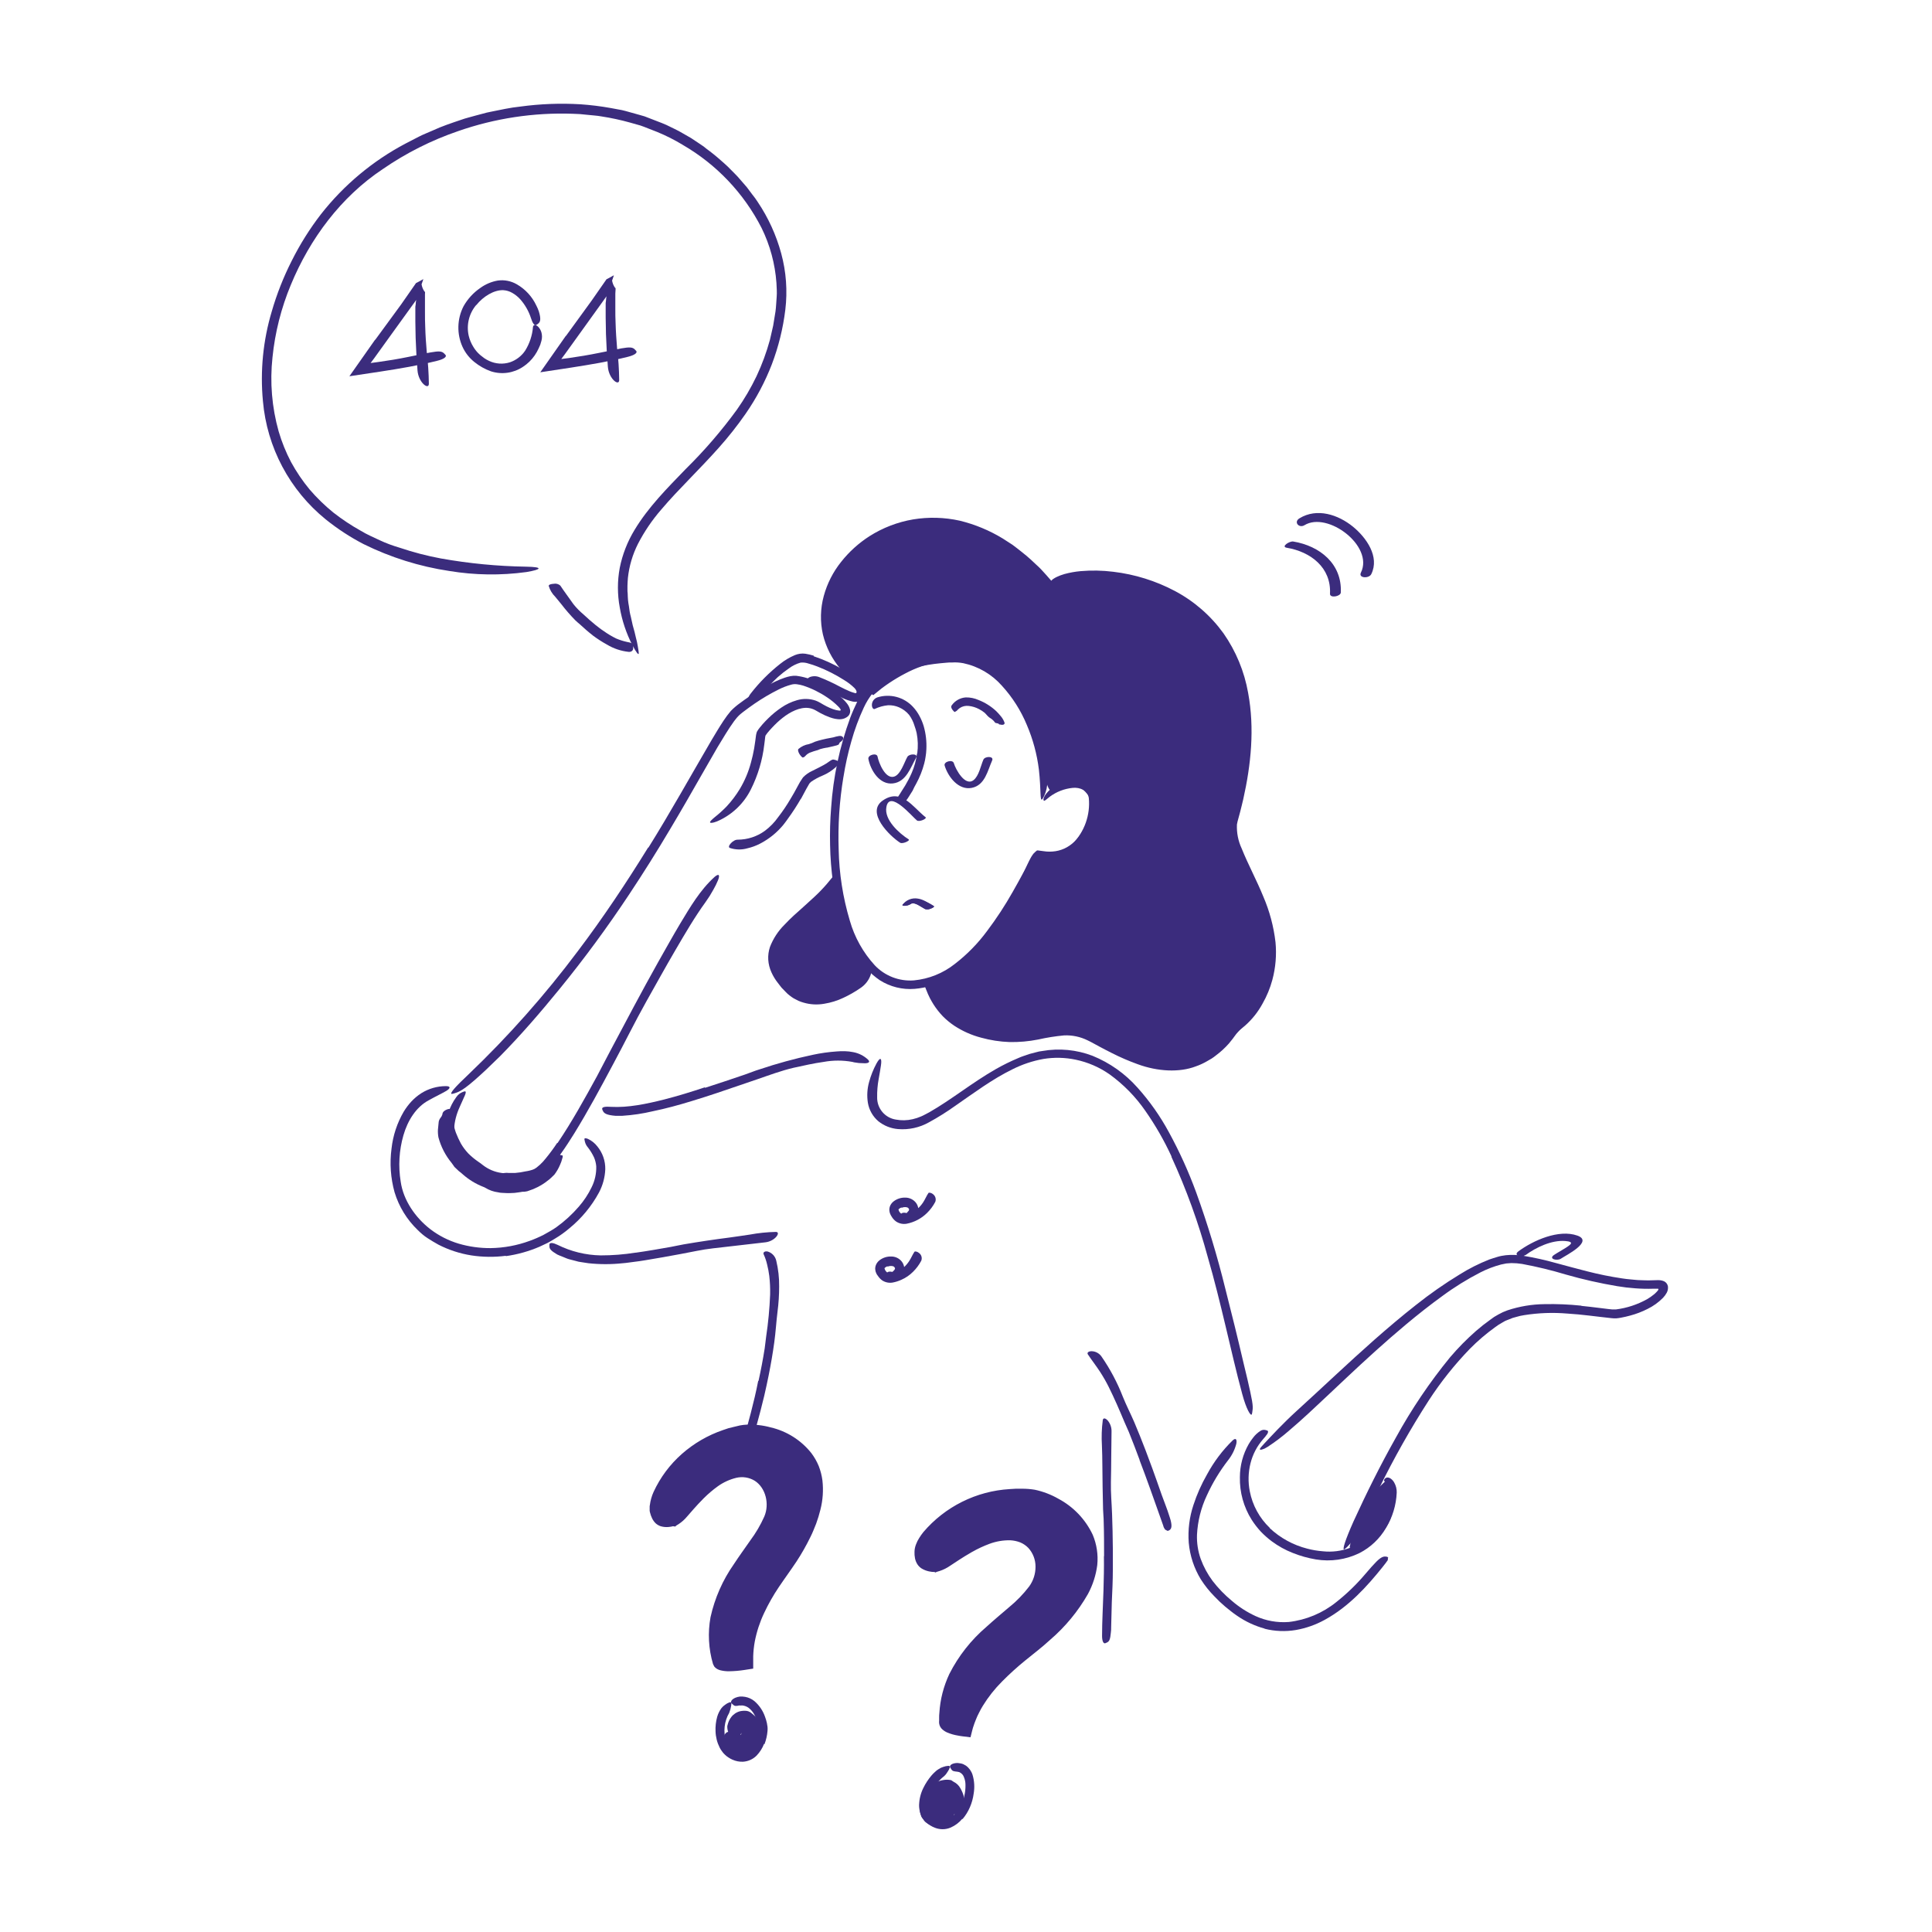 <svg width="300" height="300" viewBox="0 0 300 300" fill="none" xmlns="http://www.w3.org/2000/svg">
<path d="M68.684 173.077C68.688 172.963 68.719 172.851 68.774 172.751C68.829 172.651 68.907 172.565 69.001 172.5C69.201 172.351 69.432 172.249 69.676 172.2C69.844 172.166 70.219 172.362 70.253 172.489C70.299 172.754 70.346 173.014 70.386 173.227C70.386 173.302 70.426 173.868 70.484 174.433C70.488 174.576 70.504 174.719 70.53 174.86C70.53 174.998 70.565 175.137 70.599 175.27C70.686 175.523 70.726 175.748 70.796 175.893C71.018 176.463 71.274 177.02 71.563 177.56C71.886 178.118 72.274 178.637 72.717 179.106C73.191 179.58 73.709 180.009 74.263 180.387C74.515 180.552 74.758 180.731 74.99 180.923C75.829 181.573 76.823 181.991 77.874 182.135C78.045 182.174 78.223 182.174 78.394 182.135C78.585 182.108 78.779 182.108 78.971 182.135C79.121 182.135 79.282 182.135 79.461 182.135C79.641 182.146 79.823 182.146 80.003 182.135C80.549 182.092 81.091 182.009 81.624 181.887C82.487 181.77 83.312 181.459 84.036 180.975C84.146 180.906 84.221 180.796 84.382 180.791C84.734 180.762 84.896 180.508 85.109 180.312L85.513 179.85C85.651 179.7 85.796 179.55 85.922 179.389C86.092 179.226 86.287 179.092 86.499 178.991C86.69 178.881 86.915 179.112 86.915 179.193C86.915 179.418 87.128 179.348 87.255 179.395C87.303 179.407 87.348 179.429 87.388 179.458C87.39 179.616 87.36 179.773 87.301 179.92C87.219 180.249 87.105 180.57 86.961 180.877C86.734 181.418 86.44 181.928 86.084 182.395L85.559 182.902C85.379 183.074 85.186 183.232 84.982 183.375C84.761 183.554 84.53 183.72 84.29 183.871C84.036 184.016 83.788 184.183 83.528 184.31L82.801 184.645C82.346 184.823 81.988 184.927 81.867 184.979C81.61 185.041 81.346 185.068 81.082 185.06C81.053 185.06 80.817 185.123 80.471 185.158L79.894 185.233L79.23 185.262C78.774 185.291 78.33 185.233 77.984 185.227C77.638 185.221 77.407 185.152 77.367 185.146C76.657 185.058 75.974 184.818 75.365 184.443C75.245 184.371 75.117 184.313 74.984 184.27C73.868 183.828 72.836 183.2 71.932 182.412C71.707 182.204 71.471 182.008 71.234 181.835L70.565 181.2C70.493 181.114 70.429 181.021 70.374 180.923C70.3 180.802 70.217 180.686 70.126 180.577C69.171 179.421 68.474 178.073 68.084 176.625C68.009 176.226 67.982 175.819 68.003 175.414C68.044 174.895 68.096 174.381 68.124 174.179C68.165 173.969 68.254 173.772 68.384 173.602C68.519 173.449 68.621 173.271 68.684 173.077Z" fill="#3B2C7D"/>
<path d="M210.888 240.271C210.801 240.583 210.449 240.704 210.057 240.739C209.93 240.739 209.682 240.583 209.676 240.479C209.676 240.277 209.647 240.081 209.647 239.902C209.647 239.723 210.045 238.096 210.224 237.531C210.384 236.983 210.589 236.448 210.836 235.933C211.316 234.836 211.853 233.765 212.445 232.725C212.599 232.475 212.783 232.244 212.994 232.039C213.184 231.837 213.42 231.618 213.657 231.393L215.169 229.95L215.936 231.756C216.293 232.648 216.373 233.627 216.167 234.566C216.115 234.754 216.088 234.948 216.086 235.143C216.061 235.36 216.008 235.573 215.93 235.777C215.794 236.118 215.636 236.449 215.457 236.769C215.189 237.26 214.866 237.719 214.494 238.137C213.865 238.714 213.265 239.239 212.636 239.723C212.544 239.793 212.486 239.902 212.342 239.902C212.001 239.902 211.869 240.104 211.69 240.26C211.446 240.473 211.186 240.666 210.911 240.837C210.737 240.913 210.552 240.957 210.363 240.969C210.19 240.998 209.994 240.727 209.994 240.664C209.994 240.479 209.809 240.456 209.694 240.375C209.65 240.349 209.611 240.316 209.578 240.277C209.583 240.155 209.608 240.034 209.653 239.919C209.728 239.729 209.832 239.493 209.942 239.244C210.094 238.889 210.269 238.544 210.467 238.212L211.338 237.11C211.653 236.708 211.943 236.288 212.209 235.852C212.292 235.729 212.398 235.623 212.52 235.541C212.585 235.45 212.641 235.353 212.688 235.252C212.792 235.066 212.885 234.873 212.965 234.675C213.078 234.419 213.16 234.15 213.207 233.873C213.334 233.585 213.207 233.429 213.415 233.227C213.455 233.181 213.415 233.158 213.415 233.129C213.397 233.093 213.385 233.054 213.38 233.014L215.688 233.383C215.303 233.797 214.945 234.234 214.615 234.693C214.406 235.007 214.213 235.333 214.038 235.668C213.993 235.724 213.945 235.778 213.894 235.829C213.83 235.894 213.774 235.965 213.726 236.043C213.288 236.856 212.757 237.635 212.394 238.506C212.324 238.714 211.592 239.516 211.482 239.746C211.419 239.879 210.922 240.144 210.888 240.271Z" fill="#3B2C7D"/>
<path d="M112.553 269.7C112.385 269.527 112.553 269.181 112.91 268.962C113.085 268.914 113.267 268.898 113.447 268.915L113.833 268.996C113.833 268.996 114.087 269.135 114.318 269.29C114.421 269.366 114.531 269.432 114.647 269.487C114.681 269.482 114.714 269.472 114.745 269.458C114.82 269.4 114.82 269.377 114.831 269.383C114.843 269.388 114.831 269.342 114.831 269.342C114.853 269.361 114.879 269.375 114.906 269.383C114.944 269.395 114.984 269.395 115.022 269.383H115.056L115.097 269.244C115.126 269.14 115.126 269.169 115.126 269.14C115.126 269.112 115.126 269.14 115.085 269.065C115.081 269.038 115.067 269.013 115.046 268.995C115.025 268.977 114.998 268.967 114.97 268.967C114.924 268.967 114.878 268.915 114.831 268.852C114.785 268.789 114.71 268.748 114.751 268.719C115.106 268.489 115.392 268.166 115.576 267.785C115.616 267.612 115.212 269.29 115.385 268.581V268.546V268.477C115.388 268.431 115.388 268.385 115.385 268.339C115.385 268.252 115.385 268.264 115.385 268.235C115.385 268.056 115.345 268.235 115.622 268.465C115.658 268.503 115.696 268.538 115.737 268.569L115.789 268.61H115.731C115.674 268.63 115.621 268.661 115.576 268.702C115.541 268.702 115.576 268.771 115.449 268.783C115.172 268.783 115.183 268.921 115.143 269.025C115.085 269.185 115.014 269.339 114.93 269.487C114.836 269.578 114.731 269.658 114.618 269.723C114.445 269.777 114.26 269.777 114.087 269.723C113.966 269.637 113.787 269.723 113.626 269.723C113.57 269.729 113.514 269.729 113.458 269.723C113.282 269.502 113.155 269.247 113.083 268.973C112.971 268.669 112.92 268.345 112.933 268.021C112.933 268.021 112.968 267.86 113.043 267.617C113.148 267.263 113.317 266.931 113.539 266.637C113.882 266.184 114.368 265.861 114.918 265.719C115.246 265.65 115.582 265.63 115.916 265.662C116.095 265.684 116.267 265.74 116.424 265.829C116.571 265.916 116.708 266.018 116.833 266.135C116.991 266.255 117.141 266.384 117.283 266.521C117.488 266.731 117.672 266.961 117.831 267.208C118.042 267.524 118.212 267.865 118.339 268.223L118.414 268.604C118.443 268.741 118.46 268.88 118.466 269.019C118.489 269.287 118.417 269.554 118.264 269.775C118.218 269.836 118.196 269.912 118.201 269.989C118.201 270.167 118.114 270.427 118.068 270.64C118.003 270.854 117.922 271.062 117.826 271.264C117.645 271.635 117.398 271.971 117.099 272.256C116.822 272.553 116.481 272.782 116.101 272.925C116.027 272.943 115.95 272.943 115.876 272.925C115.783 272.919 115.691 272.919 115.599 272.925C115.132 272.975 114.663 272.872 114.26 272.631C114.041 272.512 113.831 272.377 113.631 272.227C113.435 272.048 113.256 271.84 113.055 271.65C112.911 271.403 112.78 271.149 112.662 270.889C112.623 270.689 112.559 270.495 112.472 270.312C112.443 270.237 112.628 269.758 112.553 269.7Z" fill="#3B2C7D"/>
<path d="M149.071 281.319C149.129 281.567 148.771 281.781 148.309 281.763C148.118 281.701 147.939 281.607 147.779 281.487C147.675 281.4 147.559 281.29 147.461 281.198C147.355 281.029 147.259 280.853 147.173 280.673C147.151 280.624 147.124 280.578 147.092 280.535C147.073 280.518 147.051 280.505 147.029 280.494C146.995 280.484 146.959 280.484 146.925 280.494C146.821 280.494 146.804 280.535 146.804 280.523C146.804 280.512 146.769 280.523 146.775 280.563C146.767 280.531 146.753 280.499 146.734 280.471C146.677 280.379 146.613 280.362 146.573 280.373H146.544L146.059 280.062L146.111 280.096L146.313 280.217L146.521 280.327V280.408C146.521 280.442 146.486 280.488 146.573 280.558C146.594 280.58 146.611 280.606 146.622 280.635C146.633 280.664 146.638 280.694 146.636 280.725V280.823C146.635 280.835 146.635 280.846 146.636 280.858H146.538C146.095 280.861 145.662 280.987 145.286 281.221C145.154 281.348 146.44 280.096 145.898 280.644L145.84 280.702C145.808 280.736 145.779 280.772 145.754 280.812C145.736 280.843 145.714 280.872 145.69 280.898C145.609 281.071 145.719 280.938 145.615 280.569C145.593 280.468 145.56 280.369 145.517 280.275L145.563 280.315C145.622 280.329 145.683 280.329 145.742 280.315C145.782 280.315 145.788 280.263 145.898 280.315C146.157 280.477 146.215 280.356 146.307 280.287C146.45 280.18 146.603 280.087 146.763 280.01C146.903 279.993 147.044 279.993 147.184 280.01C147.378 280.057 147.554 280.159 147.692 280.304C147.756 280.46 147.969 280.5 148.125 280.581L148.286 280.673C148.324 280.975 148.298 281.281 148.211 281.573C148.144 281.912 148.008 282.234 147.813 282.519C147.71 282.628 147.6 282.73 147.484 282.825C147.186 283.088 146.842 283.293 146.469 283.431C145.89 283.645 145.256 283.657 144.669 283.465C144.443 283.386 144.226 283.281 144.023 283.154L143.723 282.94C143.57 282.817 143.445 282.664 143.354 282.49C143.25 282.374 143.158 282.248 143.077 282.115C142.887 281.618 142.787 281.09 142.782 280.558C142.773 280.15 142.816 279.743 142.909 279.346C142.995 279.086 143.101 278.834 143.227 278.59C143.376 278.311 143.616 278.091 143.907 277.967C144.005 277.911 144.088 277.832 144.15 277.737C144.721 277.037 145.527 276.568 146.417 276.415C146.826 276.332 147.248 276.332 147.657 276.415C147.734 276.441 147.805 276.482 147.865 276.537C147.941 276.592 148.02 276.644 148.102 276.692C148.533 276.902 148.887 277.241 149.117 277.662C149.248 277.881 149.361 278.111 149.457 278.348C149.509 278.469 149.544 278.602 149.596 278.723C149.648 278.844 149.636 279.006 149.665 279.144C149.674 279.263 149.674 279.383 149.665 279.502C149.649 279.696 149.62 279.889 149.579 280.079C149.55 280.471 149.423 280.765 149.434 280.846C149.446 280.927 149.036 281.221 149.071 281.319Z" fill="#3B2C7D"/>
<path d="M192.295 160.189C184.495 168.877 177.024 164.879 169.714 160.893C164.551 158.077 161.378 161.723 154.668 160.668C148.172 159.641 145.708 156.369 144.456 152.994C156.249 148.823 159.676 133.696 161.187 132.802C168.353 134.533 171.081 125.337 169.356 123.064C167.187 120.219 164.891 121.546 163.31 122.089C162.762 122.273 161.245 101.96 147.341 101.977C142.991 101.977 138.278 104.781 135.433 107.169C114.618 95.094 141.883 65.55 163.195 90.837C166.287 86.337 203.228 87.733 191.643 127.454C189.843 133.696 205.178 145.841 192.295 160.189Z" fill="#3B2C7D"/>
<path d="M144.734 81.779C141.067 81.796 137.505 83.012 134.592 85.241C133.146 86.341 131.896 87.677 130.894 89.193C129.903 90.701 129.243 92.401 128.956 94.183C128.674 95.946 128.843 97.752 129.446 99.433L129.671 100.062C129.757 100.261 129.857 100.454 129.971 100.639L130.288 101.216L130.444 101.51L130.64 101.787L131.436 102.877L132.365 103.864C132.684 104.188 133.025 104.489 133.386 104.764C133.726 105.07 134.088 105.35 134.471 105.6L135.359 106.177C135.4 106.235 135.452 106.177 135.498 106.137L135.925 105.808C137.488 104.615 139.179 103.599 140.967 102.779C142.284 102.164 143.671 101.713 145.098 101.435C145.824 101.293 146.562 101.218 147.302 101.21C148.037 101.204 148.772 101.256 149.5 101.366C150.966 101.583 152.381 102.063 153.677 102.785C154.958 103.507 156.115 104.43 157.104 105.519C159.156 107.873 160.724 110.608 161.719 113.568C162.232 115.013 162.669 116.484 163.029 117.975C163.207 118.719 163.375 119.464 163.531 120.202L163.698 120.998C163.698 121.056 163.727 121.114 163.75 121.171C163.773 121.229 163.859 121.171 163.911 121.137L164.188 121.039C164.396 120.964 164.615 120.894 164.834 120.831C165.298 120.696 165.777 120.622 166.259 120.612C167.276 120.612 168.256 120.988 169.011 121.668C169.179 121.835 169.357 121.996 169.513 122.175C169.669 122.354 169.807 122.504 169.963 122.752C170.242 123.198 170.416 123.701 170.471 124.223C170.567 125.146 170.495 126.078 170.257 126.975C169.841 128.755 168.926 130.38 167.621 131.66C166.952 132.31 166.155 132.813 165.281 133.137C164.407 133.46 163.475 133.598 162.544 133.541C162.313 133.541 162.088 133.494 161.863 133.471C161.638 133.448 161.621 133.425 161.494 133.402C161.367 133.379 161.356 133.494 161.298 133.552L161.269 133.604C161.241 133.644 161.216 133.687 161.194 133.731L161.05 133.991C160.681 134.718 160.334 135.496 159.982 136.269C159.284 137.827 158.552 139.379 157.732 140.885C156.135 143.959 154.05 146.755 151.559 149.164C149.929 150.699 148.055 151.955 146.015 152.879C145.715 153.023 145.617 153.052 145.438 153.116L145.219 153.202L145.104 153.243C145.104 153.243 145.104 153.306 145.104 153.335C145.156 153.456 145.202 153.577 145.259 153.698C145.363 153.941 145.479 154.177 145.606 154.408C146.081 155.334 146.703 156.177 147.446 156.906C148.984 158.344 150.881 159.34 152.938 159.791C153.96 160.053 155.002 160.225 156.054 160.304C157.102 160.37 158.155 160.337 159.198 160.206C160.542 160.044 161.881 159.721 163.277 159.479C164.713 159.173 166.197 159.173 167.632 159.479C168.351 159.654 169.046 159.913 169.704 160.252C170.35 160.569 170.932 160.91 171.556 161.233C172.779 161.879 174.007 162.496 175.259 163.05C177.757 164.123 180.411 164.943 183.059 164.718L183.556 164.689L184.04 164.596C184.363 164.527 184.692 164.487 185.009 164.4C185.666 164.234 186.307 164.01 186.925 163.731C187.219 163.581 187.531 163.46 187.813 163.287L188.661 162.75L189.082 162.479L189.481 162.162L190.265 161.527C191.506 160.373 192.071 159.9 192.146 160.039C192.221 160.177 191.777 160.904 190.813 162.046C190.214 162.722 189.547 163.335 188.823 163.875C188.609 164.031 188.402 164.216 188.159 164.36L187.404 164.798C186.854 165.117 186.274 165.382 185.673 165.589C183.152 166.558 179.765 166.396 176.656 165.248C175.286 164.756 173.948 164.178 172.652 163.518C172 163.2 171.377 162.86 170.736 162.525L169.802 162.018L169.329 161.764L168.896 161.55C167.76 160.986 166.499 160.719 165.232 160.777C163.874 160.903 162.525 161.117 161.194 161.418C159.737 161.706 158.254 161.837 156.769 161.81C155.274 161.758 153.791 161.53 152.35 161.129C150.876 160.745 149.475 160.123 148.202 159.289C147.558 158.86 146.958 158.367 146.413 157.818C145.877 157.259 145.396 156.651 144.977 156C144.781 155.671 144.573 155.348 144.4 155.002C144.184 154.577 143.991 154.139 143.823 153.693L143.442 152.735C143.406 152.662 143.381 152.584 143.367 152.504L143.586 152.418L144.019 152.244L144.89 151.898L145.109 151.812L145.294 151.737L145.519 151.633C146.758 151.081 147.931 150.39 149.015 149.573C151.197 147.89 153.084 145.857 154.6 143.556C156.151 141.214 157.502 138.746 158.638 136.177L159.538 134.221C159.694 133.893 159.85 133.564 160.04 133.223C160.092 133.137 160.132 133.056 160.19 132.964C160.271 132.83 160.359 132.701 160.456 132.577L160.784 132.254L160.963 132.11C160.963 132.11 161.015 132.041 161.05 132.052H161.154L161.984 132.162L162.498 132.225C162.813 132.251 163.129 132.251 163.444 132.225C164.072 132.181 164.687 132.027 165.261 131.769C167.569 130.714 169.069 128.002 169.3 125.377C169.369 124.774 169.286 124.163 169.057 123.6L168.965 123.45L168.815 123.266C168.715 123.138 168.607 123.017 168.492 122.902C168.276 122.681 168.034 122.488 167.771 122.325C167.262 122.013 166.662 121.882 166.069 121.956C165.747 121.987 165.43 122.053 165.123 122.152C164.961 122.198 164.794 122.262 164.632 122.319L163.79 122.625C163.699 122.652 163.607 122.671 163.513 122.683H163.277H163.156C163.156 122.729 163.156 122.625 163.156 122.637H163.104H163.046C162.965 122.637 162.925 122.544 162.873 122.475C162.672 122.119 162.541 121.727 162.486 121.321L162.152 119.787C161.932 118.8 161.696 117.825 161.419 116.856C160.887 114.921 160.185 113.036 159.319 111.225C158.476 109.432 157.361 107.78 156.013 106.327C154.732 104.938 153.127 103.887 151.341 103.267C149.556 102.647 147.645 102.478 145.779 102.773C143.947 103.097 142.179 103.711 140.54 104.591C139.707 105.026 138.898 105.505 138.117 106.027C137.725 106.287 137.344 106.564 136.963 106.841L136.386 107.308L135.942 107.671L135.717 107.85L135.607 107.943C135.564 107.92 135.522 107.895 135.481 107.868L133.848 106.823C133.646 106.679 133.432 106.558 133.236 106.408L132.659 105.929C132.284 105.6 131.875 105.318 131.534 104.954L130.49 103.846C129.181 102.304 128.253 100.476 127.779 98.51C127.333 96.536 127.381 94.484 127.917 92.533C128.445 90.602 129.364 88.799 130.617 87.237C131.851 85.678 133.335 84.335 135.007 83.262C137.07 81.951 139.372 81.065 141.781 80.654C144.186 80.257 146.646 80.324 149.027 80.85C151.383 81.424 153.636 82.358 155.707 83.62L157.225 84.6C157.715 84.946 158.171 85.339 158.65 85.702L159.359 86.279C159.596 86.464 159.804 86.683 160.023 86.856L161.338 88.085C161.748 88.471 162.1 88.91 162.492 89.32L162.994 89.896L163.138 90.058L163.207 90.139C163.236 90.139 163.259 90.208 163.282 90.139C163.351 90.048 163.435 89.97 163.531 89.908C163.698 89.794 163.873 89.692 164.056 89.602C164.453 89.412 164.866 89.256 165.29 89.135C166.116 88.912 166.959 88.761 167.811 88.685C169.495 88.541 171.189 88.574 172.865 88.783C176.214 89.18 179.461 90.193 182.442 91.771C185.428 93.357 188.01 95.607 189.988 98.348C191.917 101.111 193.22 104.261 193.807 107.579C194.84 113.123 194.252 118.748 193.052 124.102C192.884 124.771 192.74 125.441 192.561 126.104L192.29 127.102L192.157 127.598L192.071 128.031C192.012 129.31 192.263 130.585 192.804 131.746C193.796 134.221 195.111 136.633 196.161 139.206C197.136 141.466 197.775 143.857 198.059 146.302C198.247 148.268 198.081 150.251 197.569 152.158C197.222 153.447 196.711 154.686 196.046 155.844C195.353 157.126 194.441 158.276 193.352 159.243C193.006 159.525 192.567 159.918 192.336 160.056C191.95 160.287 192.336 159.675 193.242 158.36C194.644 156.379 195.687 154.166 196.323 151.823C196.886 149.526 196.931 147.131 196.456 144.814C195.947 142.436 195.157 140.127 194.102 137.937C193.588 136.783 193.04 135.693 192.498 134.539C191.925 133.37 191.437 132.161 191.038 130.921C190.832 130.25 190.704 129.557 190.657 128.856C190.642 128.664 190.642 128.471 190.657 128.279C190.656 128.085 190.676 127.892 190.715 127.702C190.75 127.512 190.79 127.304 190.831 127.125L190.952 126.669C191.292 125.464 191.598 124.246 191.857 123.023C192.913 118.137 193.392 113.037 192.527 108.121C192.116 105.673 191.305 103.309 190.127 101.123C188.938 98.954 187.353 97.026 185.454 95.441C182.398 92.955 178.778 91.259 174.913 90.502C172.982 90.102 171.011 89.933 169.04 90C168.07 90.024 167.104 90.138 166.156 90.341C165.713 90.44 165.278 90.575 164.857 90.745L164.569 90.883L164.442 90.952L164.379 90.993C164.346 91.009 164.317 91.03 164.292 91.056L164.038 91.287L163.911 91.402L163.767 91.575L163.19 92.233L160.721 89.51C160.115 88.87 159.446 88.298 158.811 87.687C158.489 87.387 158.15 87.106 157.796 86.844L156.763 86.031C156.059 85.506 155.304 85.068 154.577 84.577C151.583 82.8 148.175 81.841 144.694 81.796L144.734 81.779Z" fill="#3B2C7D"/>
<path d="M135.38 150.883C131.307 154.31 125.134 157.806 121.026 151.823C116.987 145.968 125.064 142.281 129.184 136.991C130.384 142.5 132.114 148.333 135.38 150.883Z" fill="#3B2C7D"/>
<path d="M126.881 140.706C125.918 141.589 124.937 142.437 123.996 143.296C123.074 144.118 122.248 145.041 121.533 146.048C121.057 146.736 120.752 147.527 120.644 148.356C120.58 149.067 120.693 149.782 120.973 150.439C121.043 150.612 121.135 150.779 121.216 150.946L121.504 151.437L122.196 152.377C122.665 152.977 123.249 153.477 123.914 153.849C124.579 154.22 125.311 154.456 126.068 154.541C127.463 154.639 128.859 154.356 130.106 153.721C131.724 152.871 133.268 151.887 134.721 150.779C135.194 150.45 135.373 150.779 135.206 151.356C134.914 152.212 134.343 152.946 133.585 153.439C132.754 154.012 131.876 154.514 130.96 154.939C130.017 155.387 129.014 155.698 127.983 155.862C126.911 156.053 125.808 155.992 124.764 155.683C124.498 155.609 124.238 155.516 123.985 155.406L123.258 155.031C123.025 154.892 122.804 154.736 122.594 154.564C122.386 154.409 122.193 154.236 122.018 154.044L121.354 153.358C121.158 153.116 120.979 152.862 120.777 152.614C120.38 152.11 120.047 151.56 119.785 150.975C119.505 150.362 119.339 149.703 119.294 149.031C119.254 148.357 119.344 147.681 119.56 147.041C120.063 145.739 120.835 144.56 121.827 143.579C122.739 142.598 123.725 141.727 124.712 140.856C125.289 140.319 125.9 139.789 126.477 139.246C127.148 138.625 127.784 137.966 128.381 137.273L129.425 136.01C129.872 138.31 130.45 140.583 131.156 142.817C131.713 144.542 132.489 146.188 133.464 147.716C133.666 148.056 133.914 148.344 134.139 148.662C134.364 148.979 134.554 149.169 134.716 149.377C134.852 149.529 134.978 149.691 135.091 149.862C135.251 150.073 135.341 150.329 135.35 150.594C135.359 150.706 135.359 150.818 135.35 150.929C135.316 151.091 135.148 151.114 134.86 151.004C134.679 150.934 134.506 150.843 134.346 150.733C134.134 150.574 133.93 150.405 133.735 150.225C132.514 148.93 131.537 147.425 130.85 145.783C130.14 144.149 129.561 142.461 129.119 140.735C129.039 140.435 128.964 140.158 128.894 139.846L128.739 139.217V139.114C128.74 139.091 128.74 139.067 128.739 139.044H128.704L128.519 139.235C128.018 139.754 127.498 140.25 126.979 140.729L126.881 140.706Z" fill="#3B2C7D"/>
<path d="M130.961 120.681C130.345 124.39 130.099 128.151 130.228 131.908C130.303 135.652 130.886 139.368 131.959 142.956C132.694 145.532 134.017 147.902 135.824 149.879C136.6 150.702 137.551 151.34 138.606 151.748C139.662 152.155 140.795 152.321 141.922 152.233C144.24 152.011 146.444 151.123 148.268 149.677C150.168 148.214 151.854 146.491 153.276 144.56C154.742 142.619 156.075 140.581 157.268 138.462C157.805 137.527 158.324 136.575 158.843 135.618L159.634 134.181C159.772 133.939 159.905 133.696 160.055 133.46C160.136 133.339 160.199 133.218 160.292 133.096C160.391 132.94 160.507 132.795 160.638 132.664C160.756 132.506 160.913 132.38 161.093 132.3L161.636 132.381L161.907 132.421H162.103L162.484 132.462C162.982 132.495 163.482 132.464 163.972 132.37C164.946 132.17 165.844 131.7 166.563 131.014C167.471 130.086 168.166 128.972 168.599 127.748C169.032 126.525 169.194 125.221 169.072 123.929C169.039 123.663 168.94 123.409 168.784 123.191C168.719 123.076 168.633 122.974 168.53 122.891C168.441 122.796 168.338 122.717 168.224 122.654C167.711 122.384 167.127 122.276 166.551 122.343C165.273 122.47 164.053 122.941 163.02 123.704C162.403 124.183 162.218 124.414 162.086 124.321C161.953 124.229 162.028 123.745 162.518 123.168C163.22 122.322 164.134 121.679 165.167 121.304C165.9 121.017 166.687 120.891 167.474 120.935C167.708 120.947 167.94 120.984 168.167 121.045C168.413 121.101 168.65 121.192 168.87 121.316C168.992 121.379 169.107 121.437 169.222 121.512L169.54 121.771C169.747 121.955 169.928 122.167 170.076 122.4C170.225 122.608 170.34 122.838 170.417 123.081C170.489 123.298 170.545 123.519 170.584 123.745C170.645 124.155 170.67 124.57 170.659 124.985C170.568 127.34 169.711 129.6 168.218 131.423C167.166 132.697 165.693 133.553 164.065 133.835C163.863 133.872 163.658 133.896 163.453 133.904C163.251 133.919 163.049 133.919 162.847 133.904C162.655 133.915 162.463 133.915 162.27 133.904L161.734 133.841L161.584 133.806C161.538 133.806 161.584 133.806 161.549 133.806L161.515 133.858C161.468 133.919 161.426 133.982 161.388 134.048C161.301 134.187 161.209 134.32 161.122 134.47C158.411 139.321 155.682 144.571 151.47 148.685C150.204 149.944 148.778 151.032 147.23 151.921C145.64 152.839 143.867 153.394 142.038 153.548C140.137 153.705 138.237 153.237 136.626 152.216C135.09 151.168 133.81 149.788 132.882 148.177C130.834 144.716 129.893 140.873 129.351 137.037C129.084 135.113 128.932 133.175 128.895 131.233C128.848 129.297 128.902 127.36 129.057 125.429C129.376 120.66 130.373 115.961 132.017 111.473C132.334 110.625 132.709 109.8 133.101 108.975C133.305 108.56 133.534 108.157 133.788 107.77C133.915 107.573 134.036 107.377 134.174 107.193L134.607 106.616C135.796 105.18 137.306 104.044 139.015 103.298C140.693 102.578 142.461 102.089 144.27 101.845C145.165 101.706 146.065 101.608 146.959 101.545C147.397 101.498 147.87 101.498 148.332 101.487C148.796 101.504 149.258 101.55 149.717 101.625C151.132 101.853 152.486 102.365 153.697 103.131C154.895 103.878 155.982 104.789 156.928 105.837C158.774 107.94 160.214 110.368 161.174 112.996C161.59 114.152 161.924 115.336 162.172 116.539C162.54 118.13 162.696 119.764 162.634 121.396C162.626 122.135 162.465 122.864 162.161 123.537C162.068 123.737 161.96 123.93 161.838 124.114C161.451 124.489 161.676 122.683 161.318 119.498C161.024 117.114 160.394 114.784 159.449 112.575C158.525 110.337 157.217 108.277 155.584 106.489C154.014 104.704 151.91 103.473 149.584 102.981C149.298 102.927 149.009 102.891 148.718 102.871C148.43 102.851 148.141 102.851 147.853 102.871H147.415L146.942 102.906C146.63 102.935 146.313 102.952 146.001 102.993C144.761 103.111 143.532 103.315 142.32 103.604C141.438 103.816 140.576 104.102 139.742 104.458C138.921 104.798 138.146 105.238 137.434 105.768C137.079 106.028 136.74 106.309 136.418 106.61C136.105 106.917 135.812 107.245 135.542 107.591C134.984 108.285 134.514 109.044 134.14 109.852C133.349 111.55 132.699 113.31 132.195 115.114C131.675 116.929 131.266 118.775 130.972 120.641L130.961 120.681Z" fill="#3B2C7D"/>
<path d="M109.488 168.912C111.559 168.254 113.624 167.55 115.701 166.846C116.457 166.587 117.201 166.269 117.963 166.044C120.65 165.14 123.387 164.391 126.161 163.8C127.41 163.531 128.676 163.352 129.951 163.264L130.568 163.229H131.197C131.624 163.24 132.048 163.289 132.466 163.373C133.331 163.528 134.132 163.928 134.774 164.527C135.184 164.919 134.838 165.104 134.301 165.104C134.036 165.104 133.724 165.075 133.401 165.069C133.234 165.069 133.084 165.012 132.899 165C132.715 164.984 132.533 164.947 132.357 164.891C130.884 164.622 129.375 164.622 127.903 164.891C126.351 165.104 124.782 165.467 123.207 165.808C121.315 166.252 119.411 166.962 117.518 167.614L111.265 169.742C109.972 170.169 108.68 170.591 107.376 170.983C105.403 171.589 103.395 172.137 101.376 172.552C99.816 172.923 98.228 173.16 96.628 173.262C96.27 173.262 95.918 173.262 95.555 173.262C94.193 173.146 93.778 172.887 93.605 172.471C93.556 172.383 93.521 172.288 93.501 172.189C93.472 171.871 94.02 171.808 94.897 171.871C97.528 172.016 100.361 171.427 103.176 170.717C105.265 170.181 107.365 169.535 109.441 168.842L109.488 168.912Z" fill="#3B2C7D"/>
<path d="M124.351 124.039C123.763 125.065 123.119 126.059 122.424 127.016C122.164 127.368 121.928 127.737 121.645 128.071C120.647 129.283 119.415 130.279 118.022 131.002C117.394 131.328 116.727 131.572 116.037 131.729C115.152 131.982 114.211 131.962 113.337 131.671C113.072 131.573 113.21 131.233 113.493 130.933C113.636 130.778 113.804 130.647 113.989 130.546C114.162 130.438 114.362 130.382 114.566 130.385C116.075 130.379 117.545 129.899 118.766 129.012C119.57 128.412 120.273 127.687 120.849 126.866C121.544 125.968 122.18 125.026 122.753 124.045C123.116 123.468 123.462 122.821 123.803 122.193C124.059 121.68 124.354 121.188 124.685 120.721C125.1 120.29 125.593 119.941 126.139 119.695C126.918 119.302 127.668 118.95 128.331 118.541C128.47 118.454 128.603 118.356 128.73 118.264C129.208 117.929 129.306 117.877 129.71 118.01C129.797 118.045 129.889 118.062 129.97 118.102C130.038 118.131 130.093 118.182 130.128 118.248C130.163 118.313 130.174 118.388 130.16 118.46C130.121 118.699 130.003 118.918 129.826 119.083C129.217 119.645 128.517 120.098 127.755 120.421C127.12 120.676 126.517 121.002 125.955 121.391C125.874 121.454 125.81 121.529 125.753 121.581C125.695 121.633 125.666 121.702 125.603 121.8C125.476 122.008 125.337 122.262 125.199 122.51L124.379 124.039H124.351Z" fill="#3B2C7D"/>
<path d="M128.347 116.095C128.008 116.152 127.673 116.229 127.343 116.325C127.222 116.36 127.118 116.435 126.997 116.47C126.564 116.582 126.138 116.721 125.722 116.885C125.544 116.966 125.379 117.073 125.232 117.202C125.047 117.37 124.926 117.589 124.655 117.629C124.574 117.629 124.32 117.381 124.136 117.081C123.951 116.781 123.847 116.418 123.986 116.297C124.445 115.902 125.004 115.643 125.601 115.547C125.935 115.449 126.259 115.321 126.57 115.166C126.928 115.045 127.291 114.947 127.661 114.854L128.341 114.698C128.688 114.623 129.045 114.577 129.397 114.497C129.691 114.402 129.992 114.331 130.297 114.283C130.383 114.272 130.471 114.272 130.557 114.283C130.632 114.292 130.705 114.317 130.769 114.358C130.833 114.399 130.887 114.455 130.926 114.52C130.947 114.59 130.949 114.664 130.932 114.735C130.915 114.806 130.879 114.871 130.828 114.923C130.775 114.989 130.717 115.051 130.655 115.108C130.602 115.152 130.546 115.192 130.488 115.229L130.418 115.281C130.364 115.345 130.321 115.417 130.291 115.495C130.251 115.616 130.211 115.61 130.147 115.656C130.073 115.693 129.996 115.722 129.916 115.743C129.743 115.795 129.541 115.841 129.34 115.887C129.034 115.956 128.705 116.02 128.376 116.106L128.347 116.095Z" fill="#3B2C7D"/>
<path d="M100.681 131.625C104.09 126.162 107.211 120.531 110.488 114.929C111.1 113.908 111.7 112.887 112.369 111.883C112.712 111.363 113.086 110.864 113.488 110.389C113.934 109.935 114.418 109.522 114.936 109.154C116.636 107.883 118.452 106.774 120.359 105.842C120.852 105.607 121.359 105.4 121.877 105.225C122.149 105.132 122.426 105.057 122.708 105C123.015 104.939 123.329 104.917 123.642 104.937C124.752 105.073 125.829 105.401 126.827 105.906C127.802 106.359 128.734 106.897 129.613 107.516C130.06 107.827 130.486 108.169 130.888 108.537C131.094 108.734 131.286 108.944 131.465 109.166C131.584 109.309 131.688 109.464 131.777 109.627C131.873 109.798 131.943 109.983 131.984 110.175C132.03 110.361 132.025 110.556 131.97 110.739C131.915 110.923 131.813 111.089 131.673 111.219C131.378 111.479 131.009 111.639 130.617 111.675C130.441 111.696 130.263 111.696 130.086 111.675C129.939 111.663 129.793 111.642 129.648 111.612C129.369 111.553 129.096 111.474 128.829 111.375C128.316 111.189 127.818 110.963 127.34 110.7C127.109 110.579 126.85 110.417 126.654 110.308C126.461 110.195 126.256 110.106 126.042 110.042C124.738 109.633 123.238 110.256 122.004 111.11C121.385 111.551 120.806 112.045 120.273 112.587C119.996 112.852 119.736 113.164 119.488 113.423C119.361 113.569 119.24 113.714 119.125 113.856C119.029 113.976 118.94 114.101 118.859 114.231C118.817 114.437 118.789 114.645 118.773 114.854L118.675 115.627C118.393 118.037 117.694 120.38 116.609 122.55C115.503 124.79 113.633 126.562 111.336 127.546C110.621 127.829 110.269 127.812 110.252 127.685C110.234 127.558 110.529 127.269 111.008 126.871C111.653 126.36 112.264 125.807 112.836 125.216C113.604 124.388 114.287 123.486 114.873 122.521C115.638 121.243 116.22 119.864 116.604 118.425C116.808 117.698 116.975 116.96 117.106 116.21C117.169 115.835 117.227 115.46 117.279 115.056L117.354 114.479L117.394 114.173C117.394 114.133 117.423 114.006 117.446 113.919C117.467 113.824 117.494 113.729 117.527 113.637C117.665 113.389 117.827 113.155 118.011 112.939C118.15 112.766 118.288 112.604 118.427 112.442C118.715 112.125 119.004 111.814 119.315 111.519C119.927 110.915 120.593 110.369 121.306 109.887C122.049 109.373 122.871 108.983 123.74 108.733C124.695 108.447 125.716 108.467 126.659 108.791C126.895 108.879 127.122 108.988 127.34 109.114L127.854 109.414C128.179 109.601 128.514 109.771 128.858 109.921C129.179 110.066 129.513 110.181 129.856 110.267C130.006 110.302 130.158 110.327 130.311 110.342H130.438C130.502 110.342 130.571 110.273 130.542 110.204C130.537 110.17 130.523 110.138 130.502 110.112C130.408 109.973 130.302 109.844 130.184 109.725C129.658 109.192 129.078 108.714 128.454 108.3C127.299 107.516 126.041 106.896 124.715 106.46C124.4 106.364 124.078 106.295 123.752 106.252C123.457 106.211 123.156 106.231 122.869 106.31C122.201 106.489 121.554 106.737 120.936 107.048C119.632 107.695 118.375 108.434 117.175 109.258C116.598 109.667 115.981 110.094 115.409 110.539L114.983 110.879C114.838 110.994 114.752 111.098 114.636 111.208C114.516 111.327 114.404 111.454 114.302 111.589C114.198 111.721 114.083 111.848 113.979 111.998C113.061 113.267 112.248 114.669 111.411 116.037L108.983 120.26C107.373 123.087 105.752 125.914 104.079 128.712C102.029 132.173 99.896 135.571 97.681 138.906C94.323 143.971 90.7 148.898 86.886 153.571C83.921 157.206 80.915 160.696 77.656 164.002L75.429 166.154C72.631 168.767 71.604 169.448 70.75 169.708C70.563 169.777 70.37 169.829 70.173 169.864C69.706 169.864 70.75 168.71 72.769 166.812C78.938 160.916 84.609 154.521 89.725 147.692C93.625 142.535 97.225 137.135 100.646 131.596L100.681 131.625Z" fill="#3B2C7D"/>
<path d="M126.346 101.902C127.908 102.423 129.412 103.103 130.834 103.933C131.367 104.22 131.883 104.536 132.381 104.879C132.834 105.205 133.254 105.576 133.633 105.987C133.852 106.223 134.035 106.492 134.175 106.783C134.264 106.964 134.318 107.159 134.336 107.36C134.349 107.565 134.33 107.772 134.279 107.971C134.236 108.167 134.147 108.35 134.02 108.504C133.893 108.659 133.73 108.781 133.546 108.86C133.186 108.991 132.796 109.019 132.421 108.941C131.882 108.82 131.357 108.64 130.858 108.404L128.365 107.25C127.846 107.019 127.315 106.812 126.796 106.627C126.554 106.536 126.308 106.457 126.058 106.391C125.888 106.343 125.714 106.314 125.538 106.304C125.439 106.291 125.348 106.244 125.279 106.171C125.216 106.097 125.176 106.007 125.163 105.911C125.15 105.815 125.164 105.717 125.204 105.629C125.288 105.478 125.404 105.348 125.545 105.248C125.686 105.148 125.847 105.081 126.017 105.052C126.38 104.968 126.76 104.986 127.113 105.104C128.245 105.539 129.347 106.045 130.413 106.621C130.927 106.881 131.434 107.135 131.931 107.343C132.16 107.439 132.395 107.52 132.634 107.585C132.802 107.625 132.813 107.648 132.906 107.631C132.998 107.614 133.165 107.354 132.675 106.829C132.191 106.36 131.655 105.947 131.077 105.6C129.764 104.762 128.37 104.056 126.917 103.494C126.476 103.32 126.025 103.17 125.567 103.044C125.166 102.901 124.739 102.848 124.315 102.889C123.659 103.075 123.043 103.38 122.498 103.789C121.893 104.206 121.315 104.66 120.767 105.15C119.944 105.924 119.16 106.738 118.419 107.591C118.252 107.775 118.096 107.966 117.923 108.168C117.283 108.843 116.994 108.993 116.596 108.866C116.502 108.845 116.411 108.814 116.325 108.773C116.065 108.629 116.169 108.196 116.59 107.666C117.912 105.967 119.435 104.435 121.125 103.102C121.826 102.537 122.603 102.073 123.433 101.723C123.687 101.621 123.952 101.549 124.223 101.51C124.499 101.471 124.778 101.471 125.054 101.51C125.497 101.58 125.935 101.682 126.363 101.816L126.346 101.902Z" fill="#3B2C7D"/>
<path d="M86.573 177.496C88.806 174.196 90.767 170.643 92.7 167.112L94.754 163.195C97.206 158.579 99.635 153.964 102.179 149.429C103.333 147.404 104.44 145.391 105.64 143.383C107.169 140.856 108.681 138.237 110.954 136.171C111.687 135.543 111.802 135.923 111.485 136.702C111.277 137.204 111.036 137.692 110.763 138.162C110.406 138.819 110.007 139.453 109.569 140.06C107.838 142.448 106.338 145.033 104.827 147.618C103.315 150.202 101.862 152.845 100.373 155.487C98.596 158.648 96.94 162.041 95.181 165.295C93.26 168.9 91.321 172.506 89.169 176.002C88.5 177.075 87.814 178.143 87.069 179.175C86.337 180.241 85.494 181.225 84.554 182.112C83.791 182.789 82.883 183.282 81.9 183.554C80.943 183.836 79.949 183.97 78.952 183.952C76.974 183.928 75.034 183.396 73.321 182.406C71.972 181.653 70.85 180.551 70.073 179.216C69.304 177.843 68.996 176.259 69.196 174.698C69.274 174.025 69.423 173.362 69.64 172.72C69.917 171.874 70.326 171.077 70.852 170.36C71.08 170.017 71.406 169.75 71.787 169.593C71.914 169.534 72.047 169.489 72.185 169.46C72.364 169.46 72.364 169.679 72.185 170.089C72.006 170.498 71.74 171.093 71.4 171.848C70.373 174.075 70.085 176.689 71.342 178.714C72.6 180.739 74.954 182.06 77.417 182.458C79.234 182.793 81.109 182.525 82.76 181.696C83.524 181.202 84.198 180.581 84.756 179.862C85.385 179.095 85.974 178.296 86.521 177.468L86.573 177.496Z" fill="#3B2C7D"/>
<path d="M78.542 195C76.763 195.23 74.961 195.209 73.188 194.937C71.407 194.655 69.682 194.092 68.077 193.27C67.5 192.958 66.923 192.595 66.386 192.254C65.85 191.914 65.331 191.464 64.863 190.997C63.182 189.384 61.944 187.365 61.269 185.135C60.656 182.93 60.495 180.625 60.796 178.356C61.018 176.333 61.663 174.379 62.688 172.622C63.031 172.056 63.429 171.527 63.877 171.041C64.336 170.551 64.853 170.119 65.417 169.754C66.56 169.037 67.882 168.656 69.231 168.652C70.061 168.652 69.912 169.033 69.288 169.402C68.665 169.772 67.638 170.25 66.565 170.856C64.604 171.906 63.3 174.006 62.642 176.291C61.971 178.63 61.828 181.089 62.221 183.491C62.631 186.375 64.488 189.07 66.837 190.881C68.153 191.884 69.641 192.64 71.227 193.114C72.832 193.584 74.498 193.817 76.171 193.806C78.245 193.777 80.299 193.396 82.246 192.681C82.984 192.415 83.705 192.103 84.404 191.747C84.756 191.568 85.085 191.348 85.425 191.17C85.767 190.978 86.098 190.768 86.417 190.541C87.691 189.621 88.852 188.556 89.879 187.368C90.666 186.465 91.329 185.462 91.852 184.385C92.365 183.369 92.617 182.241 92.585 181.102C92.544 180.634 92.431 180.175 92.25 179.741C91.983 179.167 91.65 178.627 91.258 178.131C91.046 177.881 90.896 177.584 90.819 177.266C90.785 177.143 90.76 177.017 90.744 176.891C90.744 176.712 90.952 176.7 91.321 176.856C91.882 177.124 92.371 177.519 92.752 178.01C93.575 179.009 94.013 180.27 93.987 181.564C93.935 182.828 93.6 184.064 93.006 185.181C91.846 187.321 90.278 189.212 88.39 190.749C87.7 191.338 86.961 191.867 86.181 192.329C85.783 192.56 85.408 192.814 84.998 193.016L83.769 193.593C82.1 194.31 80.342 194.8 78.542 195.052V195Z" fill="#3B2C7D"/>
<path d="M181.902 179.55C180.767 177.091 179.415 174.738 177.864 172.517C176.344 170.312 174.457 168.384 172.285 166.817C170.709 165.717 168.928 164.945 167.047 164.55C165.391 164.2 163.685 164.161 162.016 164.435C160.33 164.74 158.698 165.288 157.17 166.062C154.054 167.59 151.216 169.719 148.291 171.739C146.997 172.663 145.648 173.508 144.252 174.271C142.79 175.096 141.114 175.462 139.441 175.321C138.327 175.23 137.267 174.808 136.395 174.11C135.526 173.372 134.948 172.349 134.762 171.225C134.595 170.153 134.66 169.057 134.952 168.012C135.225 167.009 135.612 166.041 136.106 165.127C136.729 164.002 136.954 164.348 136.793 165.433C136.729 165.981 136.574 166.713 136.435 167.573C136.264 168.5 136.187 169.441 136.204 170.383C136.187 171.211 136.469 172.017 136.999 172.653C137.529 173.289 138.271 173.712 139.089 173.844C139.962 174.012 140.861 173.993 141.725 173.787C142.17 173.684 142.605 173.542 143.024 173.36C143.433 173.192 143.883 172.921 144.31 172.708C147.772 170.729 150.979 168.092 154.643 166.004C155.752 165.373 156.899 164.808 158.075 164.314C158.652 164.042 159.299 163.864 159.916 163.644C160.227 163.552 160.55 163.477 160.868 163.396L161.347 163.275L161.843 163.2C164.468 162.736 167.171 162.995 169.66 163.95C172.331 165.037 174.716 166.725 176.629 168.883C178.521 170.991 180.157 173.315 181.504 175.806C183.157 178.829 184.58 181.973 185.762 185.21C187.526 190.092 189.03 195.064 190.268 200.106C191.26 203.989 192.2 207.796 193.095 211.644C193.297 212.492 193.499 213.317 193.7 214.171C194.427 217.333 194.629 218.314 194.479 219.081C194.464 219.256 194.434 219.43 194.387 219.6C194.231 220.004 193.516 218.781 192.893 216.462C191.964 213.029 191.162 209.498 190.308 205.927C189.454 202.356 188.577 198.756 187.539 195.185C186.095 189.861 184.212 184.666 181.908 179.654L181.902 179.55Z" fill="#3B2C7D"/>
<path d="M176.971 226.731C176.434 225.271 175.881 223.846 175.292 222.375C175.079 221.85 174.819 221.342 174.606 220.817C173.833 218.971 173.042 217.131 172.154 215.348C171.756 214.555 171.315 213.785 170.833 213.04C170.221 212.1 169.529 211.217 168.929 210.317C168.744 210.046 169.021 209.815 169.506 209.815C169.803 209.822 170.095 209.898 170.359 210.038C170.622 210.177 170.849 210.375 171.023 210.617C172.38 212.574 173.502 214.685 174.363 216.906C174.888 218.215 175.563 219.519 176.134 220.846C176.752 222.3 177.334 223.771 177.9 225.248L178.921 227.983C179.434 229.367 179.908 230.769 180.398 232.148C180.779 233.221 181.217 234.254 181.552 235.344C181.627 235.587 181.713 235.817 181.777 236.071C182.008 236.989 181.933 237.427 181.517 237.646C181.476 237.673 181.429 237.69 181.381 237.698C181.332 237.706 181.282 237.704 181.234 237.692C181.205 237.678 181.178 237.661 181.154 237.64C181.135 237.622 181.114 237.606 181.09 237.594C181.022 237.575 180.959 237.542 180.906 237.496C180.77 237.317 180.673 237.11 180.623 236.89C180.011 235.102 179.267 233.112 178.575 231.121C178.044 229.65 177.508 228.173 176.942 226.708L176.971 226.731Z" fill="#3B2C7D"/>
<path d="M236.86 194.908C238.527 193.679 240.944 192.531 243.062 192.704C244.51 192.825 243.933 193.247 243.102 193.777C242.525 194.152 241.902 194.475 241.319 194.862C240.379 195.491 241.798 195.848 242.387 195.439C243.148 194.925 247.498 192.773 244.931 191.862C242.046 190.841 238.088 192.606 235.792 194.297C234.881 194.966 236.283 195.312 236.86 194.873V194.908Z" fill="#3B2C7D"/>
<path d="M197.146 237.271C198.792 238.816 200.802 239.917 202.99 240.473C203.786 240.683 204.598 240.82 205.419 240.883C206.843 241.035 208.283 240.853 209.625 240.352C210.975 239.824 212.167 238.958 213.086 237.837C213.906 236.826 214.523 235.666 214.903 234.421C215.144 233.638 215.289 232.828 215.336 232.01C215.37 231.626 215.37 231.24 215.336 230.856C215.324 230.577 215.23 230.308 215.065 230.083C215.015 230.06 214.974 230.022 214.947 229.974C214.92 229.927 214.909 229.872 214.915 229.817C214.952 229.708 215.02 229.613 215.112 229.543C215.203 229.473 215.313 229.432 215.428 229.425C215.639 229.429 215.843 229.504 216.005 229.639C216.207 229.795 216.374 229.992 216.496 230.215C216.766 230.691 216.9 231.232 216.882 231.779C216.799 233.71 216.229 235.589 215.226 237.242C214.256 238.919 212.821 240.279 211.096 241.16C208.996 242.186 206.628 242.53 204.323 242.146C203.098 241.94 201.899 241.603 200.746 241.142C199.584 240.688 198.488 240.081 197.486 239.337C196.867 238.875 196.288 238.362 195.755 237.802C195.237 237.236 194.768 236.626 194.353 235.979C193.112 234.005 192.478 231.71 192.53 229.379C192.532 227.576 193.003 225.804 193.898 224.239C194.1 223.892 194.327 223.56 194.578 223.246C194.894 222.822 195.285 222.461 195.732 222.179C195.845 222.106 195.973 222.057 196.106 222.035C196.239 222.013 196.375 222.019 196.505 222.052C196.61 222.072 196.713 222.102 196.811 222.144C196.944 222.225 196.926 222.398 196.811 222.623C196.602 222.93 196.371 223.221 196.119 223.494C195.184 224.567 194.518 225.846 194.175 227.227C193.821 228.646 193.783 230.125 194.065 231.56C194.485 233.741 195.576 235.736 197.186 237.265L197.146 237.271Z" fill="#3B2C7D"/>
<path d="M245.574 202.777C246.503 202.869 247.426 202.979 248.343 203.094L249.705 203.262L250.362 203.331H250.68H250.899C252.617 203.118 254.277 202.571 255.785 201.721C256.147 201.512 256.491 201.273 256.812 201.006C256.966 200.882 257.111 200.747 257.245 200.602L257.418 200.406L257.47 200.337C257.516 200.273 257.545 200.146 257.47 200.112C257.426 200.103 257.381 200.103 257.337 200.112H256.697C255.77 200.142 254.841 200.121 253.916 200.048L252.508 199.916L251.112 199.714C248.435 199.265 245.784 198.666 243.174 197.919C240.933 197.243 238.656 196.69 236.355 196.264C235.803 196.175 235.246 196.13 234.687 196.131L233.885 196.189L233.072 196.356C231.97 196.648 230.903 197.056 229.887 197.573C227.808 198.641 225.819 199.876 223.939 201.266C222.035 202.644 220.184 204.11 218.372 205.621C215.153 208.31 212.026 211.166 208.997 214.016C207.041 215.844 205.103 217.702 203.124 219.525C202.126 220.437 201.128 221.337 200.095 222.208C199.065 223.103 197.973 223.926 196.83 224.671C196.645 224.781 196.484 224.879 196.339 224.948C196.215 225.001 196.088 225.045 195.959 225.081C195.757 225.133 195.653 225.121 195.635 225.052C195.618 224.983 195.687 224.856 195.826 224.694L196.403 224.06C197.378 223.027 199.108 221.123 201.382 219.052C205.42 215.383 209.383 211.593 213.497 207.964C215.562 206.152 217.668 204.364 219.843 202.656C222.018 200.925 224.3 199.331 226.674 197.885C228.125 196.977 229.657 196.205 231.249 195.577C231.664 195.427 232.091 195.306 232.507 195.173C232.922 195.041 233.383 194.966 233.833 194.908C234.736 194.819 235.645 194.85 236.539 195C238.24 195.276 239.924 195.65 241.582 196.119C243.226 196.558 244.859 197.008 246.48 197.418C248.258 197.874 250.058 198.238 251.874 198.508C252.324 198.571 252.78 198.641 253.23 198.669C253.68 198.698 254.135 198.773 254.591 198.779C255.047 198.785 255.491 198.825 255.959 198.819L257.395 198.779C257.745 198.762 258.094 198.825 258.416 198.964C258.564 199.04 258.693 199.148 258.793 199.281C258.893 199.414 258.961 199.568 258.993 199.731C259.039 200.074 258.976 200.423 258.814 200.729C258.657 201.017 258.463 201.282 258.237 201.519C257.539 202.228 256.726 202.814 255.832 203.25C254.969 203.689 254.062 204.035 253.126 204.283C252.664 204.416 252.197 204.514 251.724 204.606C251.482 204.655 251.237 204.69 250.991 204.71C250.853 204.71 250.697 204.71 250.57 204.71L250.207 204.681C247.899 204.439 245.666 204.104 243.393 203.971C241.153 203.78 238.898 203.861 236.678 204.214C236.47 204.254 236.262 204.283 236.055 204.329L235.449 204.491L234.872 204.652L234.295 204.883C234.105 204.964 233.903 205.027 233.718 205.114L233.187 205.419C232.82 205.621 232.469 205.851 232.137 206.106C230.75 207.105 229.45 208.218 228.249 209.435C225.864 211.898 223.724 214.585 221.857 217.46C219.004 221.889 216.413 226.482 214.097 231.214C213.566 232.241 213.087 233.273 212.574 234.323C211.61 236.262 210.982 237.548 210.491 238.425C210.176 239.049 209.766 239.619 209.274 240.116C209.121 240.279 208.955 240.43 208.778 240.566C208.339 240.819 208.893 239.118 210.191 236.204C212.158 231.906 214.316 227.55 216.751 223.229C219.17 218.823 221.988 214.648 225.168 210.756C226.404 209.306 227.742 207.947 229.172 206.689C229.893 206.06 230.649 205.466 231.428 204.912C231.624 204.773 231.809 204.629 232.005 204.496L232.68 204.104C233.125 203.85 233.592 203.638 234.076 203.469C235.937 202.85 237.884 202.525 239.845 202.506C241.744 202.466 243.644 202.545 245.533 202.743L245.574 202.777Z" fill="#3B2C7D"/>
<path d="M196.374 252.889C194.845 252.47 193.398 251.795 192.094 250.893C191.442 250.46 190.859 249.964 190.259 249.485C189.67 248.986 189.11 248.454 188.58 247.893C187.782 247.085 187.073 246.196 186.463 245.239C185.41 243.514 184.768 241.569 184.588 239.556C184.441 237.569 184.69 235.573 185.321 233.683C185.859 232.034 186.567 230.444 187.432 228.941C188.482 226.993 189.82 225.215 191.401 223.668C191.915 223.2 192.094 223.529 191.978 224.175C191.734 225.118 191.294 225.999 190.686 226.76C189.382 228.449 188.276 230.282 187.392 232.223C186.493 234.134 185.976 236.201 185.869 238.31C185.823 239.589 186.018 240.865 186.446 242.071C186.895 243.295 187.519 244.447 188.298 245.493C189.183 246.639 190.195 247.683 191.315 248.602C192.415 249.549 193.642 250.337 194.961 250.944C196.573 251.681 198.346 251.996 200.113 251.862C202.822 251.552 205.388 250.477 207.509 248.764C209.161 247.455 210.678 245.984 212.038 244.373L212.949 243.323C214.103 242.025 214.646 241.593 215.257 241.714C215.384 241.714 215.574 241.806 215.551 241.916C215.542 241.947 215.526 241.977 215.505 242.002C215.5 242.029 215.5 242.056 215.505 242.083C215.507 242.106 215.507 242.129 215.505 242.152V242.187C215.505 242.216 215.505 242.256 215.459 242.308C215.326 242.51 215.038 242.885 214.64 243.387C212.286 246.318 209.447 249.479 205.721 251.516C204.316 252.295 202.791 252.833 201.209 253.108C199.599 253.378 197.951 253.311 196.369 252.912L196.374 252.889Z" fill="#3B2C7D"/>
<path d="M98.721 194.516C100.539 194.262 102.356 193.939 104.185 193.616C104.854 193.5 105.506 193.333 106.175 193.223C108.537 192.819 110.906 192.466 113.283 192.162C114.333 192.006 115.395 191.873 116.433 191.706C117.766 191.459 119.116 191.32 120.471 191.291C121.32 191.291 120.368 192.739 118.845 192.906L110.681 193.846C109.031 194.025 107.352 194.423 105.685 194.723C103.845 195.058 102.01 195.404 100.146 195.698C99.57 195.791 98.993 195.883 98.416 195.946C97.839 196.01 97.262 196.119 96.685 196.154C94.921 196.344 93.141 196.344 91.377 196.154L90.35 195.998C90.183 195.969 90.01 195.952 89.843 195.917L89.346 195.785L88.343 195.525C88.008 195.433 87.696 195.271 87.373 195.15C87.05 195.029 86.796 194.925 86.525 194.798C85.55 194.221 85.296 193.921 85.314 193.494C85.302 193.399 85.302 193.302 85.314 193.206C85.394 192.917 85.891 192.964 86.589 193.304C88.667 194.337 90.949 194.894 93.269 194.937C95.084 194.939 96.895 194.796 98.687 194.51L98.721 194.516Z" fill="#3B2C7D"/>
<path d="M117.785 214.425C118.149 212.764 118.472 211.085 118.737 209.4C118.829 208.783 118.881 208.16 118.968 207.549C119.294 205.381 119.5 203.197 119.585 201.006C119.607 200.043 119.563 199.079 119.452 198.122C119.377 197.525 119.265 196.933 119.118 196.35C118.994 195.806 118.814 195.277 118.581 194.77C118.454 194.504 118.697 194.239 119.193 194.331C119.525 194.427 119.824 194.611 120.061 194.863C120.297 195.114 120.462 195.425 120.537 195.762C120.852 197.075 121.003 198.422 120.987 199.772C120.986 201.08 120.902 202.386 120.733 203.683C120.537 205.235 120.451 206.85 120.231 208.42C119.995 210.15 119.695 211.881 119.354 213.583C119.147 214.633 118.91 215.683 118.674 216.727C118.304 218.308 117.877 219.883 117.451 221.441C117.11 222.652 116.827 223.852 116.429 225.047C116.343 225.312 116.262 225.572 116.164 225.831C115.772 226.8 115.518 227.06 115.091 227.083C114.995 227.092 114.898 227.092 114.802 227.083C114.508 227.031 114.491 226.564 114.716 225.883C115.374 223.841 115.997 221.654 116.579 219.427C117.006 217.777 117.41 216.104 117.733 214.42L117.785 214.425Z" fill="#3B2C7D"/>
<path d="M171.44 241.639C171.44 239.867 171.44 238.096 171.382 236.319C171.382 235.673 171.301 235.027 171.284 234.381C171.226 232.073 171.19 229.779 171.174 227.498C171.174 226.477 171.14 225.45 171.105 224.44C171.025 223.133 171.069 221.822 171.238 220.523C171.365 219.721 172.651 220.829 172.599 222.289C172.547 224.89 172.565 227.51 172.501 230.169C172.466 231.767 172.622 233.417 172.68 235.05C172.749 236.844 172.784 238.644 172.801 240.444C172.801 241.552 172.801 242.66 172.801 243.767C172.801 245.446 172.715 247.131 172.64 248.798C172.605 250.09 172.576 251.365 172.541 252.652C172.541 252.935 172.541 253.229 172.495 253.494C172.397 254.55 172.27 254.873 171.878 255.052C171.79 255.097 171.7 255.135 171.607 255.167C171.313 255.231 171.128 254.775 171.128 254.014C171.128 251.746 171.272 249.398 171.347 246.987C171.399 245.215 171.44 243.433 171.416 241.644L171.44 241.639Z" fill="#3B2C7D"/>
<path d="M92.037 98.654C91.344 98.123 90.698 97.546 90.064 96.963C89.827 96.75 89.573 96.565 89.354 96.34C88.575 95.547 87.845 94.707 87.168 93.825C86.856 93.444 86.539 93.063 86.221 92.671C85.75 92.209 85.403 91.635 85.212 91.004C85.16 90.79 85.546 90.675 85.968 90.652C86.149 90.614 86.337 90.619 86.516 90.666C86.695 90.713 86.861 90.801 87 90.923C87.612 91.852 88.339 92.804 89.037 93.808C89.504 94.394 90.03 94.931 90.606 95.412C91.206 95.977 91.829 96.523 92.475 97.05C92.885 97.356 93.271 97.69 93.704 97.962C94.331 98.413 94.995 98.811 95.689 99.15C96.23 99.38 96.792 99.558 97.368 99.681C97.489 99.721 97.616 99.721 97.737 99.756C98.192 99.877 98.314 100.027 98.314 100.454C98.314 100.552 98.314 100.65 98.314 100.742C98.273 101.065 98.002 101.25 97.61 101.221C96.428 101.095 95.288 100.713 94.269 100.102C93.883 99.888 93.496 99.663 93.116 99.415C92.735 99.167 92.383 98.919 92.031 98.66L92.037 98.654Z" fill="#3B2C7D"/>
<path d="M106.027 22.5C104.752 21.727 103.42 21.053 102.04 20.487L99.958 19.673C99.61 19.535 99.254 19.421 98.89 19.333L97.811 19.027C96.368 18.625 94.902 18.309 93.421 18.081C92.683 17.942 91.927 17.914 91.183 17.827C90.436 17.733 89.685 17.679 88.933 17.666C82.886 17.454 76.853 18.367 71.14 20.36C66.982 21.783 63.039 23.77 59.423 26.267C52.944 30.577 48.121 37.062 45.161 44.233C43.664 47.825 42.704 51.617 42.312 55.489C41.892 59.347 42.217 63.251 43.269 66.987C43.752 68.635 44.397 70.232 45.196 71.752C46.019 73.261 46.985 74.687 48.081 76.01C49.199 77.309 50.43 78.507 51.761 79.587C53.11 80.643 54.54 81.592 56.036 82.425C56.983 83.002 57.986 83.429 58.979 83.896C59.971 84.364 61.015 84.739 62.065 85.05C64.156 85.756 66.294 86.314 68.463 86.718C72.828 87.497 77.248 87.924 81.681 87.993C84.444 88.039 84.092 88.437 81.727 88.829C77.756 89.373 73.727 89.316 69.773 88.662C65.147 87.969 60.657 86.562 56.463 84.491C54.373 83.406 52.396 82.115 50.562 80.637C47.795 78.389 45.508 75.608 43.836 72.459C42.164 69.311 41.142 65.859 40.829 62.308C40.382 57.617 40.846 52.884 42.196 48.369C42.979 45.657 44.017 43.024 45.294 40.506C46.572 37.949 48.094 35.523 49.84 33.26C53.396 28.727 57.866 24.992 62.96 22.298L65.048 21.219C65.746 20.856 66.485 20.585 67.2 20.262C68.619 19.598 70.119 19.108 71.596 18.606C72.329 18.335 73.096 18.173 73.846 17.948L75 17.642L75.577 17.487L76.154 17.366C77.688 17.06 79.217 16.708 80.769 16.552C83.877 16.127 87.019 16.007 90.15 16.194C91.713 16.303 93.269 16.495 94.811 16.771L95.965 16.985C96.355 17.044 96.74 17.127 97.119 17.233L99.392 17.867L100.09 18.069L100.765 18.329L102.121 18.854C102.565 19.033 103.027 19.189 103.465 19.396L104.769 20.031C105.208 20.233 105.629 20.475 106.05 20.718L107.308 21.439L108.513 22.241C108.917 22.512 109.321 22.771 109.667 23.077C110.45 23.644 111.202 24.251 111.923 24.894C112.281 25.223 112.662 25.523 113.002 25.864L114.023 26.891C114.368 27.23 114.695 27.586 115.004 27.958L115.956 29.054L116.821 30.208C117.122 30.576 117.402 30.961 117.658 31.362C119.299 33.805 120.531 36.5 121.304 39.341C122.08 42.191 122.298 45.165 121.944 48.098C121.591 50.998 120.888 53.843 119.85 56.573C118.802 59.285 117.434 61.863 115.777 64.252C114.502 66.087 113.117 67.842 111.629 69.508C110.152 71.169 108.617 72.756 107.094 74.337C105.571 75.918 104.06 77.487 102.663 79.142C101.256 80.762 100.047 82.544 99.063 84.45C98.228 86.103 97.698 87.893 97.5 89.735C97.454 90.162 97.454 90.577 97.431 90.975C97.431 91.171 97.431 91.368 97.431 91.552C97.431 91.737 97.431 91.927 97.465 92.129C97.465 92.493 97.5 92.844 97.517 93.173C97.535 93.502 97.61 93.819 97.656 94.119C97.702 94.419 97.737 94.696 97.777 94.979C97.817 95.262 97.892 95.504 97.95 95.746C98.065 96.237 98.146 96.681 98.244 97.073C98.475 97.864 98.636 98.493 98.746 99.023C98.869 99.466 98.967 99.914 99.04 100.368C99.092 100.731 99.185 101.198 99.185 101.423C99.185 101.81 98.821 101.354 98.192 100.177C97.248 98.339 96.589 96.369 96.237 94.333C95.856 92.293 95.856 90.2 96.237 88.16C96.653 86.095 97.424 84.117 98.515 82.316C100.679 78.716 103.633 75.779 106.465 72.843C109.367 69.988 112.029 66.901 114.427 63.612C115.584 61.968 116.603 60.232 117.473 58.419C118.329 56.596 119.026 54.703 119.556 52.76L120.058 50.568L120.421 48.346C120.519 47.602 120.537 46.875 120.6 46.137C120.663 45.398 120.6 44.666 120.565 43.927C120.352 40.963 119.569 38.067 118.258 35.4C115.508 30.01 111.258 25.53 106.021 22.5H106.027Z" fill="#3B2C7D"/>
<path d="M58.269 52.76L62.308 47.244L64.477 44.129L64.598 43.956C64.812 43.852 65.019 43.737 65.227 43.627L65.544 43.448L65.7 43.356H65.735C65.948 42.727 65.44 44.216 65.492 44.06C65.492 44.06 65.452 44.117 65.458 44.129C65.52 44.545 65.68 44.941 65.925 45.283C66.046 45.283 65.989 45.514 65.989 45.664V46.171C65.989 46.506 65.989 46.812 65.989 47.123V48.462C65.989 49.223 65.989 49.985 66.029 50.769C66.064 52.062 66.156 53.354 66.265 54.635C66.462 56.276 66.571 57.926 66.594 59.579C66.594 60.612 64.979 59.429 64.829 57.519C64.696 55.835 64.598 54.15 64.54 52.454C64.54 51.606 64.494 50.758 64.494 49.904V48.623V47.977V47.816C64.494 47.764 64.494 47.7 64.494 47.706V47.625C64.519 47.513 64.537 47.399 64.546 47.285C64.556 47.055 64.581 46.825 64.621 46.598C64.667 46.506 64.621 46.598 64.581 46.633L64.489 46.771L64.304 47.037L64.102 47.308L60.392 52.448L58.125 55.598L57.548 56.371L58.788 56.204L61.021 55.864C62.648 55.598 64.223 55.246 65.821 54.929C66.173 54.86 66.513 54.779 66.871 54.721C68.187 54.491 68.602 54.525 68.971 54.889C69.056 54.964 69.133 55.047 69.202 55.137C69.375 55.431 68.879 55.777 67.921 56.014C66.508 56.371 65.037 56.677 63.554 56.954L61.304 57.346L58.962 57.716L54.254 58.425L58.229 52.771L58.269 52.76Z" fill="#3B2C7D"/>
<path d="M87.881 52.166L91.885 46.656L94.054 43.541L94.181 43.362C94.389 43.258 94.602 43.148 94.81 43.033L95.121 42.854L95.277 42.768H95.318C95.537 42.133 95.029 43.621 95.081 43.471C95.081 43.471 95.035 43.535 95.041 43.541C95.103 43.958 95.266 44.354 95.514 44.695C95.635 44.695 95.572 44.925 95.577 45.081L95.548 45.583C95.548 45.918 95.548 46.223 95.548 46.541V47.885C95.548 48.647 95.548 49.408 95.589 50.193C95.623 51.485 95.716 52.783 95.82 54.064C96.019 55.703 96.129 57.351 96.148 59.002C96.148 60.035 94.539 58.852 94.389 56.948C94.256 55.264 94.152 53.573 94.094 51.877C94.094 51.029 94.054 50.181 94.048 49.327V48.047V47.406V47.245C94.043 47.206 94.043 47.167 94.048 47.129V47.048C94.071 46.936 94.087 46.822 94.094 46.708C94.123 46.483 94.123 46.241 94.169 46.022C94.216 45.929 94.169 46.022 94.135 46.062L94.043 46.195L93.852 46.46L93.656 46.737L89.998 51.825L87.731 54.975L87.154 55.748L88.4 55.587L90.633 55.241C92.254 54.975 93.835 54.623 95.433 54.312C95.779 54.243 96.125 54.162 96.477 54.098C97.798 53.868 98.237 53.908 98.583 54.272C98.667 54.347 98.745 54.43 98.814 54.52C98.987 54.814 98.485 55.154 97.533 55.397C96.12 55.754 94.648 56.06 93.166 56.331L90.91 56.723L88.602 57.093L83.894 57.808L87.864 52.148L87.881 52.166Z" fill="#3B2C7D"/>
<path d="M73.934 47.372C73.388 48.022 72.999 48.79 72.799 49.616C72.599 50.442 72.592 51.303 72.78 52.131C72.924 52.744 73.168 53.329 73.501 53.862C73.782 54.333 74.136 54.756 74.552 55.114C74.776 55.281 74.99 55.472 75.221 55.633C75.451 55.795 75.7 55.922 75.953 56.043C76.965 56.518 78.119 56.595 79.184 56.256C80.142 55.929 80.968 55.299 81.538 54.462C82.235 53.347 82.655 52.081 82.761 50.77C82.825 50.366 83.223 50.377 83.598 50.77C83.825 51.015 83.99 51.312 84.076 51.635C84.189 52.053 84.189 52.492 84.076 52.91L83.898 53.516L83.644 54.093C83.47 54.478 83.262 54.847 83.021 55.195C82.534 55.898 81.915 56.499 81.198 56.966C80.478 57.446 79.659 57.758 78.802 57.879C77.945 58 77.072 57.926 76.248 57.664C75.308 57.33 74.432 56.838 73.657 56.21C72.869 55.58 72.238 54.774 71.817 53.856C71.37 52.864 71.152 51.785 71.178 50.698C71.204 49.611 71.473 48.543 71.967 47.574C72.605 46.434 73.497 45.456 74.575 44.718C75.382 44.13 76.314 43.735 77.298 43.564C78.315 43.423 79.351 43.626 80.24 44.141C81.569 44.901 82.631 46.054 83.28 47.441C83.433 47.737 83.564 48.043 83.673 48.358C84.036 49.558 83.915 50.008 83.534 50.279C83.451 50.349 83.36 50.409 83.263 50.458C82.94 50.574 82.686 50.135 82.455 49.414C82.105 48.329 81.536 47.327 80.782 46.472C80.422 46.075 80.002 45.738 79.536 45.474C79.108 45.227 78.627 45.085 78.134 45.058C76.703 45.006 75.019 46.045 73.969 47.366L73.934 47.372Z" fill="#3B2C7D"/>
<path d="M139.963 187.5C139.805 187.557 139.661 187.648 139.542 187.766C139.542 187.806 139.49 187.823 139.542 187.904C139.576 188.028 139.635 188.144 139.715 188.245C139.82 188.384 139.959 188.493 140.119 188.562C140.29 188.624 140.473 188.651 140.655 188.641C140.838 188.632 141.016 188.585 141.18 188.504C141.637 188.319 142.06 188.059 142.432 187.737C142.782 187.44 143.087 187.094 143.338 186.71C143.661 186.22 143.875 185.677 144.163 185.256C144.244 185.135 144.619 185.198 144.925 185.47C145.089 185.606 145.207 185.791 145.262 185.998C145.317 186.204 145.306 186.423 145.23 186.623C144.895 187.264 144.461 187.849 143.944 188.354C143.077 189.209 141.977 189.789 140.782 190.021C140.226 190.118 139.654 190.002 139.178 189.698C138.938 189.53 138.729 189.321 138.561 189.081C138.48 188.974 138.409 188.86 138.348 188.741C138.275 188.603 138.213 188.461 138.163 188.314C138.119 188.148 138.096 187.978 138.094 187.806C138.1 187.635 138.133 187.465 138.192 187.304C138.311 187.002 138.511 186.739 138.769 186.543C139.297 186.14 139.951 185.935 140.615 185.966C141.142 185.973 141.647 186.179 142.028 186.543C142.225 186.728 142.378 186.955 142.478 187.206C142.578 187.457 142.621 187.727 142.605 187.996C142.557 188.414 142.377 188.806 142.092 189.116C141.795 189.455 141.385 189.675 140.938 189.733H140.598C140.476 189.712 140.356 189.682 140.24 189.641C140.092 189.585 139.96 189.496 139.852 189.381C139.744 189.266 139.663 189.128 139.617 188.977C139.612 188.888 139.63 188.8 139.67 188.72C139.709 188.64 139.768 188.572 139.842 188.521C139.912 188.462 139.987 188.41 140.067 188.366C140.198 188.311 140.341 188.291 140.482 188.308C140.541 188.313 140.599 188.324 140.655 188.343C140.698 188.339 140.74 188.339 140.782 188.343C140.875 188.343 140.851 188.262 140.903 188.221C140.975 188.16 141.039 188.091 141.094 188.014C141.137 187.955 141.161 187.885 141.163 187.812C141.163 187.783 141.163 187.766 141.105 187.679C141.048 187.593 141.053 187.598 141.036 187.587C141.019 187.575 141.036 187.552 140.978 187.541C140.952 187.521 140.923 187.505 140.892 187.495C140.85 187.476 140.805 187.465 140.759 187.46C140.514 187.416 140.262 187.444 140.032 187.541L139.963 187.5Z" fill="#3B2C7D"/>
<path d="M137.791 196.627C137.633 196.684 137.489 196.774 137.37 196.892C137.37 196.933 137.318 196.956 137.37 197.031C137.407 197.156 137.465 197.273 137.543 197.377C137.649 197.513 137.788 197.62 137.947 197.689C138.118 197.751 138.301 197.778 138.483 197.768C138.666 197.758 138.844 197.712 139.008 197.631C139.465 197.445 139.887 197.186 140.26 196.864C140.609 196.566 140.914 196.221 141.166 195.837C141.489 195.352 141.702 194.804 141.991 194.383C142.072 194.262 142.447 194.325 142.758 194.602C142.922 194.739 143.039 194.924 143.093 195.131C143.146 195.338 143.134 195.556 143.058 195.756C142.723 196.397 142.289 196.981 141.772 197.487C141.257 198.004 140.65 198.421 139.983 198.716C139.545 198.918 139.084 199.065 138.61 199.154C138.054 199.25 137.482 199.135 137.006 198.831C136.766 198.663 136.557 198.454 136.389 198.214C136.301 198.111 136.222 198.001 136.152 197.885C136.08 197.748 136.018 197.605 135.968 197.458C135.924 197.292 135.901 197.122 135.898 196.95C135.907 196.778 135.942 196.609 136.002 196.448C136.123 196.147 136.322 195.884 136.579 195.687C137.108 195.283 137.761 195.079 138.425 195.11C138.953 195.115 139.459 195.321 139.839 195.687C140.035 195.872 140.189 196.099 140.288 196.35C140.388 196.601 140.431 196.871 140.416 197.141C140.367 197.559 140.187 197.95 139.902 198.26C139.609 198.603 139.197 198.823 138.748 198.877H138.408C138.288 198.857 138.17 198.826 138.056 198.785C137.908 198.73 137.775 198.641 137.667 198.526C137.558 198.411 137.479 198.273 137.433 198.121C137.426 198.034 137.442 197.945 137.481 197.866C137.52 197.787 137.579 197.72 137.652 197.671C137.721 197.609 137.796 197.554 137.877 197.51C138.008 197.455 138.152 197.435 138.293 197.452C138.352 197.457 138.41 197.469 138.466 197.487C138.518 197.487 138.564 197.487 138.593 197.487C138.622 197.487 138.662 197.4 138.714 197.36C138.788 197.299 138.853 197.229 138.91 197.152C138.948 197.091 138.972 197.022 138.979 196.95C138.979 196.921 138.979 196.904 138.916 196.817C138.852 196.731 138.87 196.737 138.847 196.725C138.823 196.714 138.847 196.691 138.795 196.679C138.766 196.66 138.735 196.645 138.702 196.633C138.66 196.614 138.615 196.602 138.57 196.598C138.325 196.555 138.072 196.583 137.843 196.679L137.791 196.627Z" fill="#3B2C7D"/>
<path d="M104.867 237.041C102.992 236.827 101.983 236.591 101.723 234.543C101.463 232.494 105.386 224.198 115.119 222.243C119.925 221.273 135.069 225.629 121.823 244.079C118.529 248.666 116.054 253.166 116.4 258.675C115.131 258.877 111.554 259.529 111.208 258.289C107.786 246.877 118.667 239.637 119.446 234.375C120.156 229.408 113.89 223.846 104.867 237.041Z" fill="#3B2C7D"/>
<path d="M112.014 257.995C112.014 257.995 112.014 257.995 112.06 257.995L112.215 258.046L112.423 258.093L112.66 258.121C113.013 258.148 113.368 258.148 113.721 258.121C114.085 258.121 114.46 258.07 114.84 258.023L115.515 257.937C115.515 257.937 115.515 257.937 115.55 257.937V257.66L115.596 256.506C115.661 255.679 115.784 254.858 115.965 254.048C116.675 250.8 118.302 247.904 120.09 245.262L122.058 242.418C122.387 241.956 122.675 241.466 122.975 240.987C123.275 240.508 123.552 240.023 123.835 239.533C124.824 237.828 125.586 236.001 126.102 234.098C126.246 233.625 126.287 233.146 126.385 232.673L126.448 231.958C126.471 231.72 126.471 231.481 126.448 231.243C126.472 230.295 126.324 229.351 126.01 228.456C125.349 226.659 124.065 225.159 122.392 224.227C120.702 223.251 118.804 222.691 116.854 222.595C116.431 222.574 116.006 222.586 115.585 222.629C115.158 222.696 114.736 222.788 114.321 222.906C113.466 223.112 112.628 223.38 111.812 223.708C110.196 224.379 108.691 225.289 107.346 226.408C105.622 227.827 104.201 229.579 103.169 231.56C103.048 231.808 102.921 232.05 102.812 232.304C102.702 232.558 102.604 232.806 102.523 233.06C102.348 233.518 102.26 234.006 102.264 234.496C102.286 234.961 102.44 235.409 102.708 235.789C103.041 236.117 103.469 236.331 103.931 236.4C104.589 236.55 104.9 236.666 104.86 236.793C104.819 236.92 104.467 237.046 103.827 237.11C103.414 237.15 102.997 237.111 102.598 236.995C102.318 236.903 102.059 236.756 101.837 236.562C101.598 236.336 101.402 236.068 101.26 235.771C101.116 235.477 101.006 235.167 100.931 234.848L100.879 234.612V234.306V233.995C100.879 233.896 100.879 233.816 100.908 233.723C100.997 233.014 101.191 232.322 101.485 231.67C102.528 229.408 104.033 227.389 105.904 225.745C107.76 224.116 109.915 222.866 112.25 222.064L113.121 221.77L114.021 221.55L114.915 221.337C115.243 221.276 115.575 221.238 115.908 221.221C117.176 221.168 118.445 221.31 119.669 221.643C122.159 222.223 124.381 223.625 125.975 225.623C126.444 226.243 126.832 226.919 127.129 227.637C127.412 228.359 127.606 229.112 127.706 229.881C127.878 231.401 127.772 232.939 127.394 234.421C127.214 235.152 126.994 235.872 126.737 236.579C126.454 237.271 126.194 237.975 125.854 238.639C125.208 239.969 124.478 241.256 123.667 242.493C123.223 243.168 122.75 243.825 122.294 244.483C121.839 245.141 121.383 245.77 120.95 246.421C120.077 247.716 119.306 249.075 118.642 250.489C117.983 251.885 117.501 253.358 117.206 254.873C117.065 255.635 116.982 256.407 116.958 257.181V257.47V257.816V258.675C116.958 258.82 116.958 258.964 116.958 259.102L116.496 259.171L115.608 259.31C114.817 259.433 114.019 259.501 113.219 259.512C112.79 259.52 112.362 259.476 111.944 259.379C111.691 259.325 111.45 259.224 111.235 259.079C111.115 258.993 111.006 258.892 110.912 258.779C110.842 258.652 110.773 258.52 110.715 258.387C110.021 256.027 109.889 253.538 110.329 251.118C110.982 248.161 112.213 245.363 113.952 242.885C114.771 241.633 115.648 240.433 116.49 239.221C117.354 238.063 118.088 236.814 118.677 235.495C119.514 233.545 118.902 231.035 117.206 229.939C116.779 229.676 116.304 229.5 115.809 229.421C115.314 229.342 114.809 229.361 114.321 229.477C113.295 229.728 112.325 230.173 111.465 230.787C110.691 231.346 109.962 231.965 109.285 232.639C108.01 233.92 107.254 234.866 106.683 235.495C106.303 235.954 105.856 236.353 105.356 236.677C105.192 236.787 105.021 236.883 104.842 236.966C104.623 237.029 104.681 236.718 104.992 236.1C105.479 235.169 106.059 234.289 106.723 233.475C108.023 231.774 109.613 230.315 111.419 229.166C112.411 228.553 113.523 228.16 114.679 228.012C115.306 227.959 115.938 228.009 116.548 228.162C117.178 228.325 117.767 228.615 118.279 229.016C119.276 229.812 119.967 230.929 120.235 232.177C120.373 232.784 120.425 233.408 120.39 234.029C120.345 234.65 120.209 235.26 119.987 235.841C119.563 236.898 119.025 237.906 118.383 238.846C117.777 239.764 117.154 240.635 116.542 241.512C114.777 244.021 113.115 246.566 112.198 249.375C111.724 250.758 111.469 252.206 111.442 253.668C111.424 254.395 111.467 255.122 111.569 255.843C111.61 256.206 111.696 256.564 111.76 256.921C111.789 257.1 111.846 257.279 111.892 257.458L112.019 257.943L112.014 257.995Z" fill="#3B2C7D"/>
<path d="M118.643 270.79C118.381 271.464 117.989 272.079 117.49 272.602C116.923 273.177 116.161 273.518 115.355 273.56C114.799 273.58 114.246 273.471 113.74 273.242C113.525 273.151 113.32 273.039 113.128 272.908C112.918 272.779 112.724 272.626 112.551 272.452L112.309 272.204L112.101 271.927C111.962 271.748 111.842 271.554 111.743 271.35C111.351 270.57 111.135 269.713 111.109 268.84C111.075 268.082 111.16 267.322 111.363 266.59C111.501 266.107 111.724 265.652 112.02 265.246C112.183 265.039 112.377 264.86 112.597 264.715C112.796 264.556 113.02 264.431 113.261 264.346C113.555 264.231 113.601 264.479 113.543 264.825C113.482 265.221 113.376 265.608 113.226 265.979C112.847 266.632 112.608 267.358 112.524 268.108C112.439 268.859 112.512 269.619 112.736 270.34C112.866 270.785 113.117 271.185 113.463 271.494C113.537 271.579 113.625 271.651 113.722 271.708C113.82 271.76 113.901 271.835 114.005 271.881C114.214 271.984 114.433 272.069 114.657 272.135C115.101 272.284 115.586 272.253 116.007 272.048C116.455 271.796 116.823 271.422 117.068 270.969C117.423 270.368 117.656 269.704 117.755 269.014C117.799 268.766 117.813 268.514 117.795 268.263C117.765 268.002 117.713 267.743 117.64 267.49C117.499 266.971 117.283 266.476 116.999 266.019C116.788 265.687 116.518 265.396 116.203 265.16C115.917 264.968 115.588 264.85 115.245 264.819C115.107 264.819 114.963 264.854 114.824 264.819C114.288 264.923 114.092 264.969 113.797 264.675C113.724 264.616 113.655 264.552 113.59 264.485C113.399 264.271 113.561 263.908 114.167 263.631C114.399 263.534 114.644 263.47 114.893 263.44H115.292C115.429 263.447 115.566 263.463 115.701 263.487C116.237 263.583 116.74 263.815 117.161 264.162C117.902 264.807 118.463 265.634 118.788 266.562C118.912 266.89 119.012 267.228 119.088 267.571C119.129 267.762 119.16 267.954 119.18 268.148C119.2 268.355 119.2 268.564 119.18 268.771C119.123 269.481 118.964 270.178 118.707 270.842L118.643 270.79Z" fill="#3B2C7D"/>
<path d="M145.292 244.177C143.458 243.433 142.488 242.908 142.817 240.767C143.146 238.627 149.423 231.346 159.808 232.119C164.931 232.494 178.996 241.154 160.431 256.05C155.815 259.754 151.488 263.55 150.277 269.215C148.938 269.06 146.296 268.794 146.238 267.444C146.002 254.96 158.446 250.679 160.708 245.585C162.871 240.773 158.106 233.406 145.292 244.177Z" fill="#3B2C7D"/>
<path d="M147.145 267.468C147.145 267.508 147.347 267.693 147.635 267.814C147.958 267.95 148.295 268.052 148.639 268.12L149.216 268.229L149.579 268.287C149.608 268.287 149.631 268.287 149.66 268.287L149.712 268.085V267.981V267.912L149.764 267.756L149.972 267.145C150.104 266.729 150.295 266.337 150.456 265.939C150.82 265.158 151.238 264.404 151.708 263.683C153.6 260.798 156.15 258.554 158.7 256.471C159.652 255.716 160.564 254.96 161.458 254.198L162.762 253.01C163.195 252.612 163.593 252.185 164.014 251.775C165.458 250.324 166.702 248.687 167.712 246.906C168.7 245.17 169.162 243.183 169.039 241.189C168.786 239.205 167.855 237.371 166.402 235.996C164.946 234.577 163.178 233.518 161.239 232.904C160.818 232.779 160.388 232.686 159.952 232.627C159.525 232.57 159.047 232.587 158.597 232.564H157.91L157.224 232.604C156.774 232.645 156.312 232.639 155.862 232.72C151.732 233.267 147.92 235.228 145.074 238.27C144.688 238.686 144.335 239.131 144.018 239.602C143.714 240.015 143.492 240.484 143.366 240.981C143.263 241.457 143.301 241.952 143.475 242.406C143.723 242.829 144.096 243.164 144.543 243.364C145.166 243.693 145.449 243.895 145.374 244.004C145.299 244.114 144.912 244.137 144.254 244.004C143.846 243.919 143.456 243.765 143.1 243.548C142.845 243.384 142.626 243.168 142.46 242.914C142.275 242.625 142.146 242.304 142.079 241.968C142.014 241.635 141.989 241.296 142.004 240.958C142.012 240.562 142.093 240.171 142.241 239.804C142.31 239.637 142.385 239.458 142.466 239.285L142.737 238.812C142.933 238.498 143.147 238.195 143.377 237.906C145.046 235.946 147.094 234.344 149.399 233.196C151.703 232.048 154.215 231.377 156.785 231.225L157.743 231.168C158.06 231.168 158.383 231.168 158.7 231.168C159.359 231.165 160.017 231.217 160.668 231.323C161.956 231.595 163.194 232.066 164.337 232.72C166.672 233.959 168.544 235.92 169.674 238.31C170.299 239.793 170.543 241.41 170.383 243.012C170.181 244.59 169.69 246.117 168.935 247.518C167.398 250.21 165.409 252.618 163.056 254.637C161.81 255.791 160.483 256.789 159.22 257.821C157.953 258.849 156.744 259.945 155.597 261.104C154.456 262.245 153.453 263.515 152.608 264.889C152.406 265.235 152.199 265.575 152.031 265.939C151.844 266.29 151.678 266.652 151.535 267.023C151.368 267.387 151.258 267.773 151.125 268.148L151.079 268.287L151.022 268.495L150.912 268.916L150.699 269.764L149.545 269.625L149.1 269.562L148.714 269.493C148.171 269.404 147.641 269.253 147.133 269.043C146.847 268.925 146.582 268.762 146.349 268.558C146.064 268.316 145.879 267.977 145.829 267.606C145.813 267.458 145.813 267.309 145.829 267.162V266.77C145.829 266.504 145.829 266.245 145.864 265.985C145.927 264.939 146.089 263.902 146.349 262.887C146.611 261.874 146.967 260.887 147.41 259.939C148.837 257.128 150.808 254.627 153.208 252.583C154.362 251.533 155.55 250.546 156.71 249.548C157.863 248.604 158.902 247.53 159.808 246.346C160.458 245.449 160.804 244.368 160.795 243.26C160.798 242.195 160.405 241.167 159.693 240.375C159.334 240.001 158.902 239.704 158.424 239.504C157.931 239.313 157.411 239.202 156.883 239.175C155.779 239.153 154.682 239.339 153.647 239.723C152.715 240.071 151.812 240.492 150.947 240.981C149.314 241.916 148.293 242.648 147.549 243.121C147.042 243.476 146.486 243.754 145.899 243.946C145.71 244.01 145.517 244.06 145.322 244.096C145.085 244.096 145.235 243.814 145.72 243.289C146.025 242.95 146.355 242.634 146.706 242.343C147.116 241.973 147.624 241.581 148.206 241.154C149.966 239.825 151.938 238.805 154.039 238.137C155.193 237.794 156.405 237.698 157.599 237.854C158.236 237.955 158.852 238.161 159.422 238.466C160.004 238.788 160.518 239.221 160.933 239.741C161.74 240.784 162.16 242.074 162.122 243.393C162.099 244.685 161.697 245.943 160.968 247.01C160.278 247.973 159.483 248.855 158.597 249.641C157.754 250.408 156.895 251.129 156.058 251.85C153.566 253.979 151.16 256.171 149.504 258.86C148.667 260.185 148.036 261.631 147.635 263.146C147.525 263.521 147.468 263.908 147.381 264.3C147.295 264.693 147.254 265.073 147.22 265.454C147.185 265.835 147.139 266.233 147.145 266.608V267.185V267.329V267.393V267.468Z" fill="#3B2C7D"/>
<path d="M149.423 282.427C148.931 283.016 148.309 283.482 147.605 283.789C146.834 284.113 145.967 284.123 145.188 283.818C144.663 283.621 144.182 283.321 143.775 282.935C143.598 282.754 143.434 282.561 143.284 282.358C143.158 282.136 143.045 281.906 142.944 281.671C142.868 281.437 142.808 281.198 142.765 280.956C142.732 280.719 142.717 280.48 142.719 280.241C142.746 279.338 142.968 278.452 143.371 277.644C143.711 276.943 144.14 276.288 144.646 275.694C144.809 275.504 144.984 275.325 145.171 275.158C145.349 274.974 145.553 274.816 145.777 274.691L146.111 274.5L146.475 274.362C146.716 274.273 146.968 274.219 147.225 274.2C147.548 274.166 147.53 274.414 147.375 274.731C147.282 274.909 147.178 275.08 147.063 275.244C146.953 275.436 146.812 275.61 146.648 275.758C145.35 276.771 144.435 278.195 144.052 279.796C143.945 280.257 143.983 280.739 144.159 281.178C144.336 281.616 144.642 281.99 145.038 282.248C145.429 282.562 145.916 282.732 146.417 282.727C146.945 282.682 147.443 282.465 147.836 282.11C148.389 281.639 148.842 281.062 149.169 280.414C149.438 279.92 149.632 279.389 149.746 278.839C149.872 278.284 149.93 277.717 149.919 277.148C149.919 276.734 149.837 276.324 149.677 275.943C149.566 275.626 149.336 275.365 149.036 275.216C148.938 275.141 148.782 275.152 148.661 275.112C148.13 275.048 147.9 275.054 147.692 274.691C147.646 274.61 147.582 274.535 147.542 274.454C147.409 274.2 147.669 273.877 148.344 273.779C148.613 273.744 148.887 273.758 149.152 273.819C149.298 273.843 149.441 273.884 149.579 273.941C149.717 274.01 149.85 274.085 149.988 274.166C150.474 274.516 150.834 275.014 151.015 275.585C151.302 276.541 151.361 277.55 151.188 278.533C151.092 279.25 150.898 279.951 150.611 280.616C150.321 281.291 149.932 281.919 149.457 282.479L149.423 282.427Z" fill="#3B2C7D"/>
<path d="M152.702 117.952C152.292 118.887 152.009 120.485 151.173 121.137C149.863 122.158 148.404 119.493 148.109 118.5C147.919 117.877 146.5 118.264 146.684 118.881C147.209 120.612 148.819 122.741 150.884 122.343C152.95 121.944 153.359 119.66 154.058 118.091C154.375 117.369 152.944 117.41 152.702 117.952Z" fill="#3B2C7D"/>
<path d="M140.896 117.525C140.411 118.379 139.84 120.317 138.813 120.6C137.463 120.981 136.454 118.454 136.263 117.473C136.142 116.85 134.717 117.214 134.844 117.854C135.184 119.614 136.575 121.892 138.652 121.65C140.729 121.408 141.392 119.175 142.252 117.658C142.627 116.989 141.19 117.012 140.896 117.525Z" fill="#3B2C7D"/>
<path d="M142.431 116.989C142.573 115.939 142.542 114.873 142.339 113.833C142.255 113.457 142.145 113.087 142.01 112.725C141.83 112.102 141.541 111.516 141.156 110.994C140.739 110.498 140.214 110.104 139.621 109.841C139.077 109.599 138.485 109.487 137.891 109.512C137.172 109.581 136.471 109.777 135.819 110.089C135.612 110.175 135.392 109.893 135.387 109.477C135.386 109.218 135.467 108.964 135.617 108.753C135.766 108.541 135.978 108.381 136.223 108.294C137.19 107.987 138.224 107.961 139.205 108.219C140.185 108.478 141.072 109.01 141.762 109.754C142.167 110.189 142.512 110.676 142.789 111.202C143.057 111.7 143.273 112.224 143.435 112.766C143.769 113.939 143.907 115.159 143.844 116.377C143.829 116.748 143.79 117.118 143.729 117.485C143.679 117.851 143.606 118.213 143.51 118.569C143.226 119.646 142.813 120.684 142.281 121.662C142.062 122.031 141.877 122.412 141.704 122.787L141.023 123.866C140.924 124.023 140.814 124.173 140.694 124.316C140.239 124.846 140.019 124.95 139.662 124.8C139.576 124.771 139.493 124.734 139.414 124.691C139.171 124.535 139.183 124.171 139.414 123.768C139.817 123.191 140.164 122.556 140.567 121.962C140.733 121.65 140.906 121.339 141.087 121.027C141.266 120.721 141.387 120.381 141.548 120.064C141.975 119.098 142.258 118.076 142.391 117.029L142.431 116.989Z" fill="#3B2C7D"/>
<path d="M143.694 126.877C141.715 125.296 139.927 122.319 137.065 124.31C134.412 126.156 138.15 129.819 139.771 130.858C140.146 131.1 141.392 130.523 141.098 130.339C139.633 129.404 137.267 127.31 137.637 125.319C138.127 122.568 141.629 126.796 142.385 127.402C142.731 127.673 144.017 127.125 143.712 126.877H143.694Z" fill="#3B2C7D"/>
<path d="M148.217 110.562C147.64 110.019 147.64 109.696 147.795 109.506C148.045 109.158 148.368 108.869 148.742 108.659C149.116 108.45 149.531 108.325 149.959 108.294C150.642 108.28 151.319 108.416 151.943 108.693C152.96 109.091 153.892 109.678 154.69 110.423C154.926 110.655 155.149 110.9 155.359 111.156C155.602 111.431 155.797 111.745 155.936 112.085C155.936 112.166 156.017 112.223 155.993 112.327C155.907 112.604 155.555 112.581 155.29 112.5C155.226 112.5 155.128 112.5 155.122 112.46C155.065 112.258 154.545 112.333 154.499 112.183C154.275 111.879 153.99 111.626 153.663 111.439C153.539 111.346 153.424 111.244 153.317 111.133C153.178 110.989 153.057 110.821 152.901 110.683C152.627 110.461 152.331 110.268 152.018 110.106C151.52 109.842 150.976 109.675 150.415 109.616C149.938 109.558 149.457 109.668 149.053 109.927C148.871 110.057 148.704 110.208 148.557 110.377C148.45 110.45 148.336 110.511 148.217 110.562Z" fill="#3B2C7D"/>
<path d="M141.377 140.389C142.052 139.973 143.056 140.844 143.656 141.162C143.96 141.247 144.286 141.214 144.567 141.069C144.631 141.069 145.202 140.798 144.994 140.689C144.345 140.237 143.617 139.91 142.848 139.725C141.948 139.653 141.05 139.88 140.292 140.371C140.038 140.527 140.142 140.614 140.373 140.66C140.728 140.674 141.078 140.58 141.377 140.389Z" fill="#3B2C7D"/>
<path d="M199.81 85.056C203.526 85.674 206.734 88.148 206.52 92.193C206.485 92.931 208.17 92.62 208.199 92.008C208.412 87.554 204.939 84.768 200.82 84.087C200.243 83.989 198.847 84.895 199.81 85.056Z" fill="#3B2C7D"/>
<path d="M202.552 81.554C206.152 79.35 213.358 84.791 211.321 88.916C210.888 89.793 212.579 89.868 212.931 89.152C214.269 86.441 212.152 83.475 210.104 81.796C207.796 79.91 204.508 78.819 201.784 80.481C200.827 81.058 201.704 82.067 202.552 81.554Z" fill="#3B2C7D"/>
<path d="M141.53 140.25C141.582 140.17 141.865 139.673 141.599 140.014C141.438 140.21 141.432 140.014 141.657 140.129C141.882 140.245 142.199 140.337 142.465 140.475C142.869 140.695 143.249 140.948 143.653 141.162C143.958 141.247 144.283 141.214 144.565 141.07C144.628 141.07 145.199 140.798 144.992 140.689C144.201 140.268 143.451 139.668 142.54 139.535C142.088 139.453 141.623 139.501 141.197 139.672C140.771 139.844 140.403 140.132 140.134 140.504C140.007 140.718 140.636 140.631 140.711 140.62C140.959 140.579 141.403 140.487 141.548 140.245L141.53 140.25Z" fill="#3B2C7D"/>
</svg>
